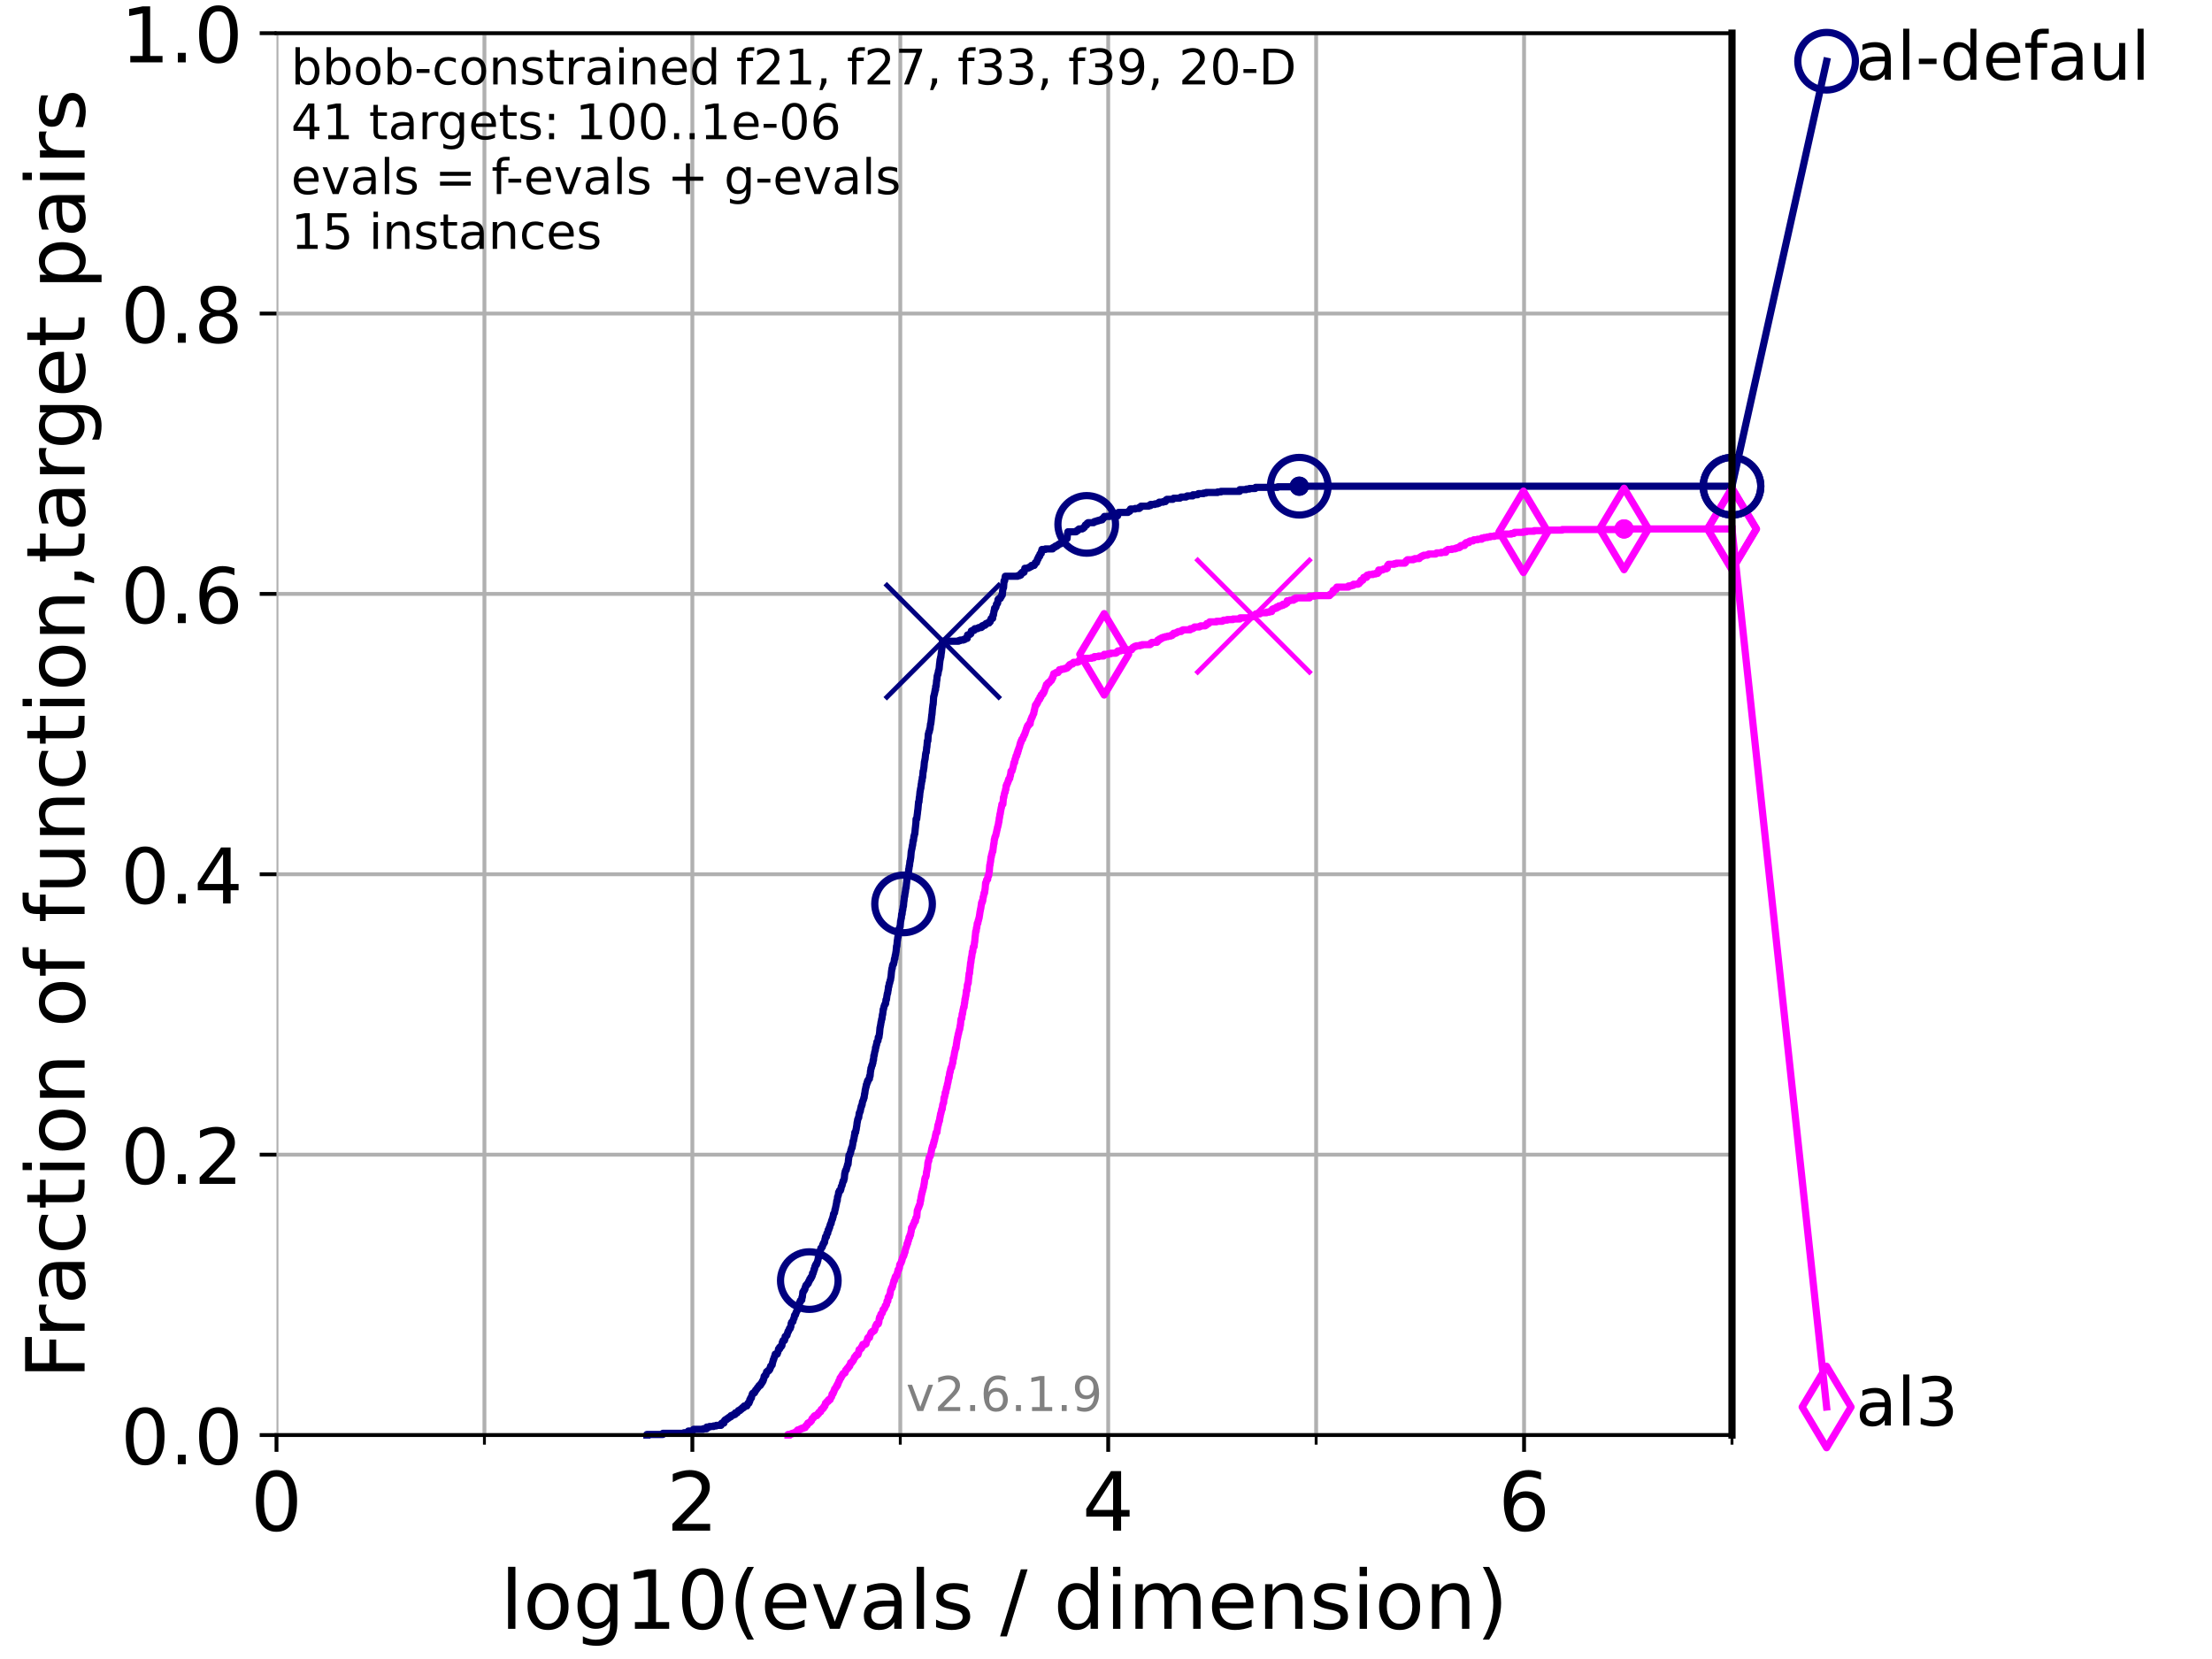 <?xml version="1.0" encoding="utf-8" standalone="no"?>
<!DOCTYPE svg PUBLIC "-//W3C//DTD SVG 1.1//EN"
  "http://www.w3.org/Graphics/SVG/1.1/DTD/svg11.dtd">
<!-- Created with matplotlib (https://matplotlib.org/) -->
<svg height="345.6pt" version="1.1" viewBox="0 0 460.8 345.6" width="460.8pt" xmlns="http://www.w3.org/2000/svg" xmlns:xlink="http://www.w3.org/1999/xlink">
 <defs>
  <style type="text/css">*{stroke-linecap:butt;stroke-linejoin:round;}</style>
 </defs>
 <g id="figure_1">
  <g id="patch_1">
   <path d="M 0 345.6 
L 460.8 345.6 
L 460.8 0 
L 0 0 
z
" style="fill:#ffffff;"/>
  </g>
  <g id="axes_1">
   <g id="patch_2">
    <path d="M 57.6 298.944 
L 360.806 298.944 
L 360.806 6.912 
L 57.6 6.912 
z
" style="fill:#ffffff;"/>
   </g>
   <g id="matplotlib.axis_1">
    <g id="xtick_1">
     <g id="line2d_1">
      <path clip-path="url(#p8e6659037d)" d="M 57.6 298.944 
L 57.6 6.912 
" style="fill:none;stroke:#b0b0b0;stroke-linecap:square;stroke-width:0.8;"/>
     </g>
     <g id="line2d_2">
      <defs>
       <path d="M 0 0 
L 0 3.5 
" id="m78fe273307" style="stroke:#000000;stroke-width:0.8;"/>
      </defs>
      <g>
       <use style="stroke:#000000;stroke-width:0.8;" x="57.6" xlink:href="#m78fe273307" y="298.944"/>
      </g>
     </g>
     <g id="text_1">
      <!-- 0 -->
      <g transform="translate(52.192 318.861)scale(0.17 -0.17)">
       <defs>
        <path d="M 31.781 66.406 
Q 24.172 66.406 20.328 58.906 
Q 16.5 51.422 16.5 36.375 
Q 16.5 21.391 20.328 13.891 
Q 24.172 6.391 31.781 6.391 
Q 39.453 6.391 43.281 13.891 
Q 47.125 21.391 47.125 36.375 
Q 47.125 51.422 43.281 58.906 
Q 39.453 66.406 31.781 66.406 
z
M 31.781 74.219 
Q 44.047 74.219 50.516 64.516 
Q 56.984 54.828 56.984 36.375 
Q 56.984 17.969 50.516 8.266 
Q 44.047 -1.422 31.781 -1.422 
Q 19.531 -1.422 13.062 8.266 
Q 6.594 17.969 6.594 36.375 
Q 6.594 54.828 13.062 64.516 
Q 19.531 74.219 31.781 74.219 
z
" id="DejaVuSans-48"/>
       </defs>
       <use xlink:href="#DejaVuSans-48"/>
      </g>
     </g>
    </g>
    <g id="xtick_2">
     <g id="line2d_3">
      <path clip-path="url(#p8e6659037d)" d="M 144.23 298.944 
L 144.23 6.912 
" style="fill:none;stroke:#b0b0b0;stroke-linecap:square;stroke-width:0.8;"/>
     </g>
     <g id="line2d_4">
      <g>
       <use style="stroke:#000000;stroke-width:0.8;" x="144.23" xlink:href="#m78fe273307" y="298.944"/>
      </g>
     </g>
     <g id="text_2">
      <!-- 2 -->
      <g transform="translate(138.822 318.861)scale(0.17 -0.17)">
       <defs>
        <path d="M 19.188 8.297 
L 53.609 8.297 
L 53.609 0 
L 7.328 0 
L 7.328 8.297 
Q 12.938 14.109 22.625 23.891 
Q 32.328 33.688 34.812 36.531 
Q 39.547 41.844 41.422 45.531 
Q 43.312 49.219 43.312 52.781 
Q 43.312 58.594 39.234 62.25 
Q 35.156 65.922 28.609 65.922 
Q 23.969 65.922 18.812 64.312 
Q 13.672 62.703 7.812 59.422 
L 7.812 69.391 
Q 13.766 71.781 18.938 73 
Q 24.125 74.219 28.422 74.219 
Q 39.75 74.219 46.484 68.547 
Q 53.219 62.891 53.219 53.422 
Q 53.219 48.922 51.531 44.891 
Q 49.859 40.875 45.406 35.406 
Q 44.188 33.984 37.641 27.219 
Q 31.109 20.453 19.188 8.297 
z
" id="DejaVuSans-50"/>
       </defs>
       <use xlink:href="#DejaVuSans-50"/>
      </g>
     </g>
    </g>
    <g id="xtick_3">
     <g id="line2d_5">
      <path clip-path="url(#p8e6659037d)" d="M 230.861 298.944 
L 230.861 6.912 
" style="fill:none;stroke:#b0b0b0;stroke-linecap:square;stroke-width:0.8;"/>
     </g>
     <g id="line2d_6">
      <g>
       <use style="stroke:#000000;stroke-width:0.8;" x="230.861" xlink:href="#m78fe273307" y="298.944"/>
      </g>
     </g>
     <g id="text_3">
      <!-- 4 -->
      <g transform="translate(225.453 318.861)scale(0.17 -0.17)">
       <defs>
        <path d="M 37.797 64.312 
L 12.891 25.391 
L 37.797 25.391 
z
M 35.203 72.906 
L 47.609 72.906 
L 47.609 25.391 
L 58.016 25.391 
L 58.016 17.188 
L 47.609 17.188 
L 47.609 0 
L 37.797 0 
L 37.797 17.188 
L 4.891 17.188 
L 4.891 26.703 
z
" id="DejaVuSans-52"/>
       </defs>
       <use xlink:href="#DejaVuSans-52"/>
      </g>
     </g>
    </g>
    <g id="xtick_4">
     <g id="line2d_7">
      <path clip-path="url(#p8e6659037d)" d="M 317.491 298.944 
L 317.491 6.912 
" style="fill:none;stroke:#b0b0b0;stroke-linecap:square;stroke-width:0.8;"/>
     </g>
     <g id="line2d_8">
      <g>
       <use style="stroke:#000000;stroke-width:0.8;" x="317.491" xlink:href="#m78fe273307" y="298.944"/>
      </g>
     </g>
     <g id="text_4">
      <!-- 6 -->
      <g transform="translate(312.083 318.861)scale(0.17 -0.17)">
       <defs>
        <path d="M 33.016 40.375 
Q 26.375 40.375 22.484 35.828 
Q 18.609 31.297 18.609 23.391 
Q 18.609 15.531 22.484 10.953 
Q 26.375 6.391 33.016 6.391 
Q 39.656 6.391 43.531 10.953 
Q 47.406 15.531 47.406 23.391 
Q 47.406 31.297 43.531 35.828 
Q 39.656 40.375 33.016 40.375 
z
M 52.594 71.297 
L 52.594 62.312 
Q 48.875 64.062 45.094 64.984 
Q 41.312 65.922 37.594 65.922 
Q 27.828 65.922 22.672 59.328 
Q 17.531 52.734 16.797 39.406 
Q 19.672 43.656 24.016 45.922 
Q 28.375 48.188 33.594 48.188 
Q 44.578 48.188 50.953 41.516 
Q 57.328 34.859 57.328 23.391 
Q 57.328 12.156 50.688 5.359 
Q 44.047 -1.422 33.016 -1.422 
Q 20.359 -1.422 13.672 8.266 
Q 6.984 17.969 6.984 36.375 
Q 6.984 53.656 15.188 63.938 
Q 23.391 74.219 37.203 74.219 
Q 40.922 74.219 44.703 73.484 
Q 48.484 72.75 52.594 71.297 
z
" id="DejaVuSans-54"/>
       </defs>
       <use xlink:href="#DejaVuSans-54"/>
      </g>
     </g>
    </g>
    <g id="xtick_5">
     <g id="line2d_9">
      <path clip-path="url(#p8e6659037d)" d="M 100.915 298.944 
L 100.915 6.912 
" style="fill:none;stroke:#b0b0b0;stroke-linecap:square;stroke-width:0.8;"/>
     </g>
     <g id="line2d_10">
      <defs>
       <path d="M 0 0 
L 0 2 
" id="m323ec4dd82" style="stroke:#000000;stroke-width:0.6;"/>
      </defs>
      <g>
       <use style="stroke:#000000;stroke-width:0.6;" x="100.915" xlink:href="#m323ec4dd82" y="298.944"/>
      </g>
     </g>
    </g>
    <g id="xtick_6">
     <g id="line2d_11">
      <path clip-path="url(#p8e6659037d)" d="M 187.546 298.944 
L 187.546 6.912 
" style="fill:none;stroke:#b0b0b0;stroke-linecap:square;stroke-width:0.8;"/>
     </g>
     <g id="line2d_12">
      <g>
       <use style="stroke:#000000;stroke-width:0.6;" x="187.546" xlink:href="#m323ec4dd82" y="298.944"/>
      </g>
     </g>
    </g>
    <g id="xtick_7">
     <g id="line2d_13">
      <path clip-path="url(#p8e6659037d)" d="M 274.176 298.944 
L 274.176 6.912 
" style="fill:none;stroke:#b0b0b0;stroke-linecap:square;stroke-width:0.8;"/>
     </g>
     <g id="line2d_14">
      <g>
       <use style="stroke:#000000;stroke-width:0.6;" x="274.176" xlink:href="#m323ec4dd82" y="298.944"/>
      </g>
     </g>
    </g>
    <g id="xtick_8">
     <g id="line2d_15">
      <path clip-path="url(#p8e6659037d)" d="M 360.806 298.944 
L 360.806 6.912 
" style="fill:none;stroke:#b0b0b0;stroke-linecap:square;stroke-width:0.8;"/>
     </g>
     <g id="line2d_16">
      <g>
       <use style="stroke:#000000;stroke-width:0.6;" x="360.806" xlink:href="#m323ec4dd82" y="298.944"/>
      </g>
     </g>
    </g>
    <g id="text_5">
     <!-- log10(evals / dimension) -->
     <g transform="translate(104.239 339.314)scale(0.17 -0.17)">
      <defs>
       <path d="M 9.422 75.984 
L 18.406 75.984 
L 18.406 0 
L 9.422 0 
z
" id="DejaVuSans-108"/>
       <path d="M 30.609 48.391 
Q 23.391 48.391 19.188 42.75 
Q 14.984 37.109 14.984 27.297 
Q 14.984 17.484 19.156 11.844 
Q 23.344 6.203 30.609 6.203 
Q 37.797 6.203 41.984 11.859 
Q 46.188 17.531 46.188 27.297 
Q 46.188 37.016 41.984 42.703 
Q 37.797 48.391 30.609 48.391 
z
M 30.609 56 
Q 42.328 56 49.016 48.375 
Q 55.719 40.766 55.719 27.297 
Q 55.719 13.875 49.016 6.219 
Q 42.328 -1.422 30.609 -1.422 
Q 18.844 -1.422 12.172 6.219 
Q 5.516 13.875 5.516 27.297 
Q 5.516 40.766 12.172 48.375 
Q 18.844 56 30.609 56 
z
" id="DejaVuSans-111"/>
       <path d="M 45.406 27.984 
Q 45.406 37.75 41.375 43.109 
Q 37.359 48.484 30.078 48.484 
Q 22.859 48.484 18.828 43.109 
Q 14.797 37.75 14.797 27.984 
Q 14.797 18.266 18.828 12.891 
Q 22.859 7.516 30.078 7.516 
Q 37.359 7.516 41.375 12.891 
Q 45.406 18.266 45.406 27.984 
z
M 54.391 6.781 
Q 54.391 -7.172 48.188 -13.984 
Q 42 -20.797 29.203 -20.797 
Q 24.469 -20.797 20.266 -20.094 
Q 16.062 -19.391 12.109 -17.922 
L 12.109 -9.188 
Q 16.062 -11.328 19.922 -12.344 
Q 23.781 -13.375 27.781 -13.375 
Q 36.625 -13.375 41.016 -8.766 
Q 45.406 -4.156 45.406 5.172 
L 45.406 9.625 
Q 42.625 4.781 38.281 2.391 
Q 33.938 0 27.875 0 
Q 17.828 0 11.672 7.656 
Q 5.516 15.328 5.516 27.984 
Q 5.516 40.672 11.672 48.328 
Q 17.828 56 27.875 56 
Q 33.938 56 38.281 53.609 
Q 42.625 51.219 45.406 46.391 
L 45.406 54.688 
L 54.391 54.688 
z
" id="DejaVuSans-103"/>
       <path d="M 12.406 8.297 
L 28.516 8.297 
L 28.516 63.922 
L 10.984 60.406 
L 10.984 69.391 
L 28.422 72.906 
L 38.281 72.906 
L 38.281 8.297 
L 54.391 8.297 
L 54.391 0 
L 12.406 0 
z
" id="DejaVuSans-49"/>
       <path d="M 31 75.875 
Q 24.469 64.656 21.281 53.656 
Q 18.109 42.672 18.109 31.391 
Q 18.109 20.125 21.312 9.062 
Q 24.516 -2 31 -13.188 
L 23.188 -13.188 
Q 15.875 -1.703 12.234 9.375 
Q 8.594 20.453 8.594 31.391 
Q 8.594 42.281 12.203 53.312 
Q 15.828 64.359 23.188 75.875 
z
" id="DejaVuSans-40"/>
       <path d="M 56.203 29.594 
L 56.203 25.203 
L 14.891 25.203 
Q 15.484 15.922 20.484 11.062 
Q 25.484 6.203 34.422 6.203 
Q 39.594 6.203 44.453 7.469 
Q 49.312 8.734 54.109 11.281 
L 54.109 2.781 
Q 49.266 0.734 44.188 -0.344 
Q 39.109 -1.422 33.891 -1.422 
Q 20.797 -1.422 13.156 6.188 
Q 5.516 13.812 5.516 26.812 
Q 5.516 40.234 12.766 48.109 
Q 20.016 56 32.328 56 
Q 43.359 56 49.781 48.891 
Q 56.203 41.797 56.203 29.594 
z
M 47.219 32.234 
Q 47.125 39.594 43.094 43.984 
Q 39.062 48.391 32.422 48.391 
Q 24.906 48.391 20.391 44.141 
Q 15.875 39.891 15.188 32.172 
z
" id="DejaVuSans-101"/>
       <path d="M 2.984 54.688 
L 12.5 54.688 
L 29.594 8.797 
L 46.688 54.688 
L 56.203 54.688 
L 35.688 0 
L 23.484 0 
z
" id="DejaVuSans-118"/>
       <path d="M 34.281 27.484 
Q 23.391 27.484 19.188 25 
Q 14.984 22.516 14.984 16.5 
Q 14.984 11.719 18.141 8.906 
Q 21.297 6.109 26.703 6.109 
Q 34.188 6.109 38.703 11.406 
Q 43.219 16.703 43.219 25.484 
L 43.219 27.484 
z
M 52.203 31.203 
L 52.203 0 
L 43.219 0 
L 43.219 8.297 
Q 40.141 3.328 35.547 0.953 
Q 30.953 -1.422 24.312 -1.422 
Q 15.922 -1.422 10.953 3.297 
Q 6 8.016 6 15.922 
Q 6 25.141 12.172 29.828 
Q 18.359 34.516 30.609 34.516 
L 43.219 34.516 
L 43.219 35.406 
Q 43.219 41.609 39.141 45 
Q 35.062 48.391 27.688 48.391 
Q 23 48.391 18.547 47.266 
Q 14.109 46.141 10.016 43.891 
L 10.016 52.203 
Q 14.938 54.109 19.578 55.047 
Q 24.219 56 28.609 56 
Q 40.484 56 46.344 49.844 
Q 52.203 43.703 52.203 31.203 
z
" id="DejaVuSans-97"/>
       <path d="M 44.281 53.078 
L 44.281 44.578 
Q 40.484 46.531 36.375 47.5 
Q 32.281 48.484 27.875 48.484 
Q 21.188 48.484 17.844 46.438 
Q 14.5 44.391 14.5 40.281 
Q 14.5 37.156 16.891 35.375 
Q 19.281 33.594 26.516 31.984 
L 29.594 31.297 
Q 39.156 29.25 43.188 25.516 
Q 47.219 21.781 47.219 15.094 
Q 47.219 7.469 41.188 3.016 
Q 35.156 -1.422 24.609 -1.422 
Q 20.219 -1.422 15.453 -0.562 
Q 10.688 0.297 5.422 2 
L 5.422 11.281 
Q 10.406 8.688 15.234 7.391 
Q 20.062 6.109 24.812 6.109 
Q 31.156 6.109 34.562 8.281 
Q 37.984 10.453 37.984 14.406 
Q 37.984 18.062 35.516 20.016 
Q 33.062 21.969 24.703 23.781 
L 21.578 24.516 
Q 13.234 26.266 9.516 29.906 
Q 5.812 33.547 5.812 39.891 
Q 5.812 47.609 11.281 51.797 
Q 16.75 56 26.812 56 
Q 31.781 56 36.172 55.266 
Q 40.578 54.547 44.281 53.078 
z
" id="DejaVuSans-115"/>
       <path id="DejaVuSans-32"/>
       <path d="M 25.391 72.906 
L 33.688 72.906 
L 8.297 -9.281 
L 0 -9.281 
z
" id="DejaVuSans-47"/>
       <path d="M 45.406 46.391 
L 45.406 75.984 
L 54.391 75.984 
L 54.391 0 
L 45.406 0 
L 45.406 8.203 
Q 42.578 3.328 38.25 0.953 
Q 33.938 -1.422 27.875 -1.422 
Q 17.969 -1.422 11.734 6.484 
Q 5.516 14.406 5.516 27.297 
Q 5.516 40.188 11.734 48.094 
Q 17.969 56 27.875 56 
Q 33.938 56 38.25 53.625 
Q 42.578 51.266 45.406 46.391 
z
M 14.797 27.297 
Q 14.797 17.391 18.875 11.75 
Q 22.953 6.109 30.078 6.109 
Q 37.203 6.109 41.297 11.75 
Q 45.406 17.391 45.406 27.297 
Q 45.406 37.203 41.297 42.844 
Q 37.203 48.484 30.078 48.484 
Q 22.953 48.484 18.875 42.844 
Q 14.797 37.203 14.797 27.297 
z
" id="DejaVuSans-100"/>
       <path d="M 9.422 54.688 
L 18.406 54.688 
L 18.406 0 
L 9.422 0 
z
M 9.422 75.984 
L 18.406 75.984 
L 18.406 64.594 
L 9.422 64.594 
z
" id="DejaVuSans-105"/>
       <path d="M 52 44.188 
Q 55.375 50.25 60.062 53.125 
Q 64.75 56 71.094 56 
Q 79.641 56 84.281 50.016 
Q 88.922 44.047 88.922 33.016 
L 88.922 0 
L 79.891 0 
L 79.891 32.719 
Q 79.891 40.578 77.094 44.375 
Q 74.312 48.188 68.609 48.188 
Q 61.625 48.188 57.562 43.547 
Q 53.516 38.922 53.516 30.906 
L 53.516 0 
L 44.484 0 
L 44.484 32.719 
Q 44.484 40.625 41.703 44.406 
Q 38.922 48.188 33.109 48.188 
Q 26.219 48.188 22.156 43.531 
Q 18.109 38.875 18.109 30.906 
L 18.109 0 
L 9.078 0 
L 9.078 54.688 
L 18.109 54.688 
L 18.109 46.188 
Q 21.188 51.219 25.484 53.609 
Q 29.781 56 35.688 56 
Q 41.656 56 45.828 52.969 
Q 50 49.953 52 44.188 
z
" id="DejaVuSans-109"/>
       <path d="M 54.891 33.016 
L 54.891 0 
L 45.906 0 
L 45.906 32.719 
Q 45.906 40.484 42.875 44.328 
Q 39.844 48.188 33.797 48.188 
Q 26.516 48.188 22.312 43.547 
Q 18.109 38.922 18.109 30.906 
L 18.109 0 
L 9.078 0 
L 9.078 54.688 
L 18.109 54.688 
L 18.109 46.188 
Q 21.344 51.125 25.703 53.562 
Q 30.078 56 35.797 56 
Q 45.219 56 50.047 50.172 
Q 54.891 44.344 54.891 33.016 
z
" id="DejaVuSans-110"/>
       <path d="M 8.016 75.875 
L 15.828 75.875 
Q 23.141 64.359 26.781 53.312 
Q 30.422 42.281 30.422 31.391 
Q 30.422 20.453 26.781 9.375 
Q 23.141 -1.703 15.828 -13.188 
L 8.016 -13.188 
Q 14.5 -2 17.703 9.062 
Q 20.906 20.125 20.906 31.391 
Q 20.906 42.672 17.703 53.656 
Q 14.5 64.656 8.016 75.875 
z
" id="DejaVuSans-41"/>
      </defs>
      <use xlink:href="#DejaVuSans-108"/>
      <use x="27.783" xlink:href="#DejaVuSans-111"/>
      <use x="88.965" xlink:href="#DejaVuSans-103"/>
      <use x="152.441" xlink:href="#DejaVuSans-49"/>
      <use x="216.064" xlink:href="#DejaVuSans-48"/>
      <use x="279.688" xlink:href="#DejaVuSans-40"/>
      <use x="318.701" xlink:href="#DejaVuSans-101"/>
      <use x="380.225" xlink:href="#DejaVuSans-118"/>
      <use x="439.404" xlink:href="#DejaVuSans-97"/>
      <use x="500.684" xlink:href="#DejaVuSans-108"/>
      <use x="528.467" xlink:href="#DejaVuSans-115"/>
      <use x="580.566" xlink:href="#DejaVuSans-32"/>
      <use x="612.354" xlink:href="#DejaVuSans-47"/>
      <use x="646.045" xlink:href="#DejaVuSans-32"/>
      <use x="677.832" xlink:href="#DejaVuSans-100"/>
      <use x="741.309" xlink:href="#DejaVuSans-105"/>
      <use x="769.092" xlink:href="#DejaVuSans-109"/>
      <use x="866.504" xlink:href="#DejaVuSans-101"/>
      <use x="928.027" xlink:href="#DejaVuSans-110"/>
      <use x="991.406" xlink:href="#DejaVuSans-115"/>
      <use x="1043.506" xlink:href="#DejaVuSans-105"/>
      <use x="1071.289" xlink:href="#DejaVuSans-111"/>
      <use x="1132.471" xlink:href="#DejaVuSans-110"/>
      <use x="1195.85" xlink:href="#DejaVuSans-41"/>
     </g>
    </g>
   </g>
   <g id="matplotlib.axis_2">
    <g id="ytick_1">
     <g id="line2d_17">
      <path clip-path="url(#p8e6659037d)" d="M 57.6 298.944 
L 360.806 298.944 
" style="fill:none;stroke:#b0b0b0;stroke-linecap:square;stroke-width:0.8;"/>
     </g>
     <g id="line2d_18">
      <defs>
       <path d="M 0 0 
L -3.5 0 
" id="mbb9c46da10" style="stroke:#000000;stroke-width:0.8;"/>
      </defs>
      <g>
       <use style="stroke:#000000;stroke-width:0.8;" x="57.6" xlink:href="#mbb9c46da10" y="298.944"/>
      </g>
     </g>
     <g id="text_6">
      <!-- 0.0 -->
      <g transform="translate(25.155 305.023)scale(0.16 -0.16)">
       <defs>
        <path d="M 10.688 12.406 
L 21 12.406 
L 21 0 
L 10.688 0 
z
" id="DejaVuSans-46"/>
       </defs>
       <use xlink:href="#DejaVuSans-48"/>
       <use x="63.623" xlink:href="#DejaVuSans-46"/>
       <use x="95.41" xlink:href="#DejaVuSans-48"/>
      </g>
     </g>
    </g>
    <g id="ytick_2">
     <g id="line2d_19">
      <path clip-path="url(#p8e6659037d)" d="M 57.6 240.538 
L 360.806 240.538 
" style="fill:none;stroke:#b0b0b0;stroke-linecap:square;stroke-width:0.8;"/>
     </g>
     <g id="line2d_20">
      <g>
       <use style="stroke:#000000;stroke-width:0.8;" x="57.6" xlink:href="#mbb9c46da10" y="240.538"/>
      </g>
     </g>
     <g id="text_7">
      <!-- 0.2 -->
      <g transform="translate(25.155 246.616)scale(0.16 -0.16)">
       <use xlink:href="#DejaVuSans-48"/>
       <use x="63.623" xlink:href="#DejaVuSans-46"/>
       <use x="95.41" xlink:href="#DejaVuSans-50"/>
      </g>
     </g>
    </g>
    <g id="ytick_3">
     <g id="line2d_21">
      <path clip-path="url(#p8e6659037d)" d="M 57.6 182.131 
L 360.806 182.131 
" style="fill:none;stroke:#b0b0b0;stroke-linecap:square;stroke-width:0.8;"/>
     </g>
     <g id="line2d_22">
      <g>
       <use style="stroke:#000000;stroke-width:0.8;" x="57.6" xlink:href="#mbb9c46da10" y="182.131"/>
      </g>
     </g>
     <g id="text_8">
      <!-- 0.4 -->
      <g transform="translate(25.155 188.21)scale(0.16 -0.16)">
       <use xlink:href="#DejaVuSans-48"/>
       <use x="63.623" xlink:href="#DejaVuSans-46"/>
       <use x="95.41" xlink:href="#DejaVuSans-52"/>
      </g>
     </g>
    </g>
    <g id="ytick_4">
     <g id="line2d_23">
      <path clip-path="url(#p8e6659037d)" d="M 57.6 123.725 
L 360.806 123.725 
" style="fill:none;stroke:#b0b0b0;stroke-linecap:square;stroke-width:0.8;"/>
     </g>
     <g id="line2d_24">
      <g>
       <use style="stroke:#000000;stroke-width:0.8;" x="57.6" xlink:href="#mbb9c46da10" y="123.725"/>
      </g>
     </g>
     <g id="text_9">
      <!-- 0.6 -->
      <g transform="translate(25.155 129.804)scale(0.16 -0.16)">
       <use xlink:href="#DejaVuSans-48"/>
       <use x="63.623" xlink:href="#DejaVuSans-46"/>
       <use x="95.41" xlink:href="#DejaVuSans-54"/>
      </g>
     </g>
    </g>
    <g id="ytick_5">
     <g id="line2d_25">
      <path clip-path="url(#p8e6659037d)" d="M 57.6 65.318 
L 360.806 65.318 
" style="fill:none;stroke:#b0b0b0;stroke-linecap:square;stroke-width:0.8;"/>
     </g>
     <g id="line2d_26">
      <g>
       <use style="stroke:#000000;stroke-width:0.8;" x="57.6" xlink:href="#mbb9c46da10" y="65.318"/>
      </g>
     </g>
     <g id="text_10">
      <!-- 0.8 -->
      <g transform="translate(25.155 71.397)scale(0.16 -0.16)">
       <defs>
        <path d="M 31.781 34.625 
Q 24.75 34.625 20.719 30.859 
Q 16.703 27.094 16.703 20.516 
Q 16.703 13.922 20.719 10.156 
Q 24.75 6.391 31.781 6.391 
Q 38.812 6.391 42.859 10.172 
Q 46.922 13.969 46.922 20.516 
Q 46.922 27.094 42.891 30.859 
Q 38.875 34.625 31.781 34.625 
z
M 21.922 38.812 
Q 15.578 40.375 12.031 44.719 
Q 8.5 49.078 8.5 55.328 
Q 8.5 64.062 14.719 69.141 
Q 20.953 74.219 31.781 74.219 
Q 42.672 74.219 48.875 69.141 
Q 55.078 64.062 55.078 55.328 
Q 55.078 49.078 51.531 44.719 
Q 48 40.375 41.703 38.812 
Q 48.828 37.156 52.797 32.312 
Q 56.781 27.484 56.781 20.516 
Q 56.781 9.906 50.312 4.234 
Q 43.844 -1.422 31.781 -1.422 
Q 19.734 -1.422 13.25 4.234 
Q 6.781 9.906 6.781 20.516 
Q 6.781 27.484 10.781 32.312 
Q 14.797 37.156 21.922 38.812 
z
M 18.312 54.391 
Q 18.312 48.734 21.844 45.562 
Q 25.391 42.391 31.781 42.391 
Q 38.141 42.391 41.719 45.562 
Q 45.312 48.734 45.312 54.391 
Q 45.312 60.062 41.719 63.234 
Q 38.141 66.406 31.781 66.406 
Q 25.391 66.406 21.844 63.234 
Q 18.312 60.062 18.312 54.391 
z
" id="DejaVuSans-56"/>
       </defs>
       <use xlink:href="#DejaVuSans-48"/>
       <use x="63.623" xlink:href="#DejaVuSans-46"/>
       <use x="95.41" xlink:href="#DejaVuSans-56"/>
      </g>
     </g>
    </g>
    <g id="ytick_6">
     <g id="line2d_27">
      <path clip-path="url(#p8e6659037d)" d="M 57.6 6.912 
L 360.806 6.912 
" style="fill:none;stroke:#b0b0b0;stroke-linecap:square;stroke-width:0.8;"/>
     </g>
     <g id="line2d_28">
      <g>
       <use style="stroke:#000000;stroke-width:0.8;" x="57.6" xlink:href="#mbb9c46da10" y="6.912"/>
      </g>
     </g>
     <g id="text_11">
      <!-- 1.0 -->
      <g transform="translate(25.155 12.991)scale(0.16 -0.16)">
       <use xlink:href="#DejaVuSans-49"/>
       <use x="63.623" xlink:href="#DejaVuSans-46"/>
       <use x="95.41" xlink:href="#DejaVuSans-48"/>
      </g>
     </g>
    </g>
    <g id="text_12">
     <!-- Fraction of function,target pairs -->
     <g transform="translate(17.62 287.313)rotate(-90)scale(0.17 -0.17)">
      <defs>
       <path d="M 9.812 72.906 
L 51.703 72.906 
L 51.703 64.594 
L 19.672 64.594 
L 19.672 43.109 
L 48.578 43.109 
L 48.578 34.812 
L 19.672 34.812 
L 19.672 0 
L 9.812 0 
z
" id="DejaVuSans-70"/>
       <path d="M 41.109 46.297 
Q 39.594 47.172 37.812 47.578 
Q 36.031 48 33.891 48 
Q 26.266 48 22.188 43.047 
Q 18.109 38.094 18.109 28.812 
L 18.109 0 
L 9.078 0 
L 9.078 54.688 
L 18.109 54.688 
L 18.109 46.188 
Q 20.953 51.172 25.484 53.578 
Q 30.031 56 36.531 56 
Q 37.453 56 38.578 55.875 
Q 39.703 55.766 41.062 55.516 
z
" id="DejaVuSans-114"/>
       <path d="M 48.781 52.594 
L 48.781 44.188 
Q 44.969 46.297 41.141 47.344 
Q 37.312 48.391 33.406 48.391 
Q 24.656 48.391 19.812 42.844 
Q 14.984 37.312 14.984 27.297 
Q 14.984 17.281 19.812 11.734 
Q 24.656 6.203 33.406 6.203 
Q 37.312 6.203 41.141 7.25 
Q 44.969 8.297 48.781 10.406 
L 48.781 2.094 
Q 45.016 0.344 40.984 -0.531 
Q 36.969 -1.422 32.422 -1.422 
Q 20.062 -1.422 12.781 6.344 
Q 5.516 14.109 5.516 27.297 
Q 5.516 40.672 12.859 48.328 
Q 20.219 56 33.016 56 
Q 37.156 56 41.109 55.141 
Q 45.062 54.297 48.781 52.594 
z
" id="DejaVuSans-99"/>
       <path d="M 18.312 70.219 
L 18.312 54.688 
L 36.812 54.688 
L 36.812 47.703 
L 18.312 47.703 
L 18.312 18.016 
Q 18.312 11.328 20.141 9.422 
Q 21.969 7.516 27.594 7.516 
L 36.812 7.516 
L 36.812 0 
L 27.594 0 
Q 17.188 0 13.234 3.875 
Q 9.281 7.766 9.281 18.016 
L 9.281 47.703 
L 2.688 47.703 
L 2.688 54.688 
L 9.281 54.688 
L 9.281 70.219 
z
" id="DejaVuSans-116"/>
       <path d="M 37.109 75.984 
L 37.109 68.5 
L 28.516 68.5 
Q 23.688 68.5 21.797 66.547 
Q 19.922 64.594 19.922 59.516 
L 19.922 54.688 
L 34.719 54.688 
L 34.719 47.703 
L 19.922 47.703 
L 19.922 0 
L 10.891 0 
L 10.891 47.703 
L 2.297 47.703 
L 2.297 54.688 
L 10.891 54.688 
L 10.891 58.5 
Q 10.891 67.625 15.141 71.797 
Q 19.391 75.984 28.609 75.984 
z
" id="DejaVuSans-102"/>
       <path d="M 8.5 21.578 
L 8.5 54.688 
L 17.484 54.688 
L 17.484 21.922 
Q 17.484 14.156 20.5 10.266 
Q 23.531 6.391 29.594 6.391 
Q 36.859 6.391 41.078 11.031 
Q 45.312 15.672 45.312 23.688 
L 45.312 54.688 
L 54.297 54.688 
L 54.297 0 
L 45.312 0 
L 45.312 8.406 
Q 42.047 3.422 37.719 1 
Q 33.406 -1.422 27.688 -1.422 
Q 18.266 -1.422 13.375 4.438 
Q 8.5 10.297 8.5 21.578 
z
M 31.109 56 
z
" id="DejaVuSans-117"/>
       <path d="M 11.719 12.406 
L 22.016 12.406 
L 22.016 4 
L 14.016 -11.625 
L 7.719 -11.625 
L 11.719 4 
z
" id="DejaVuSans-44"/>
       <path d="M 18.109 8.203 
L 18.109 -20.797 
L 9.078 -20.797 
L 9.078 54.688 
L 18.109 54.688 
L 18.109 46.391 
Q 20.953 51.266 25.266 53.625 
Q 29.594 56 35.594 56 
Q 45.562 56 51.781 48.094 
Q 58.016 40.188 58.016 27.297 
Q 58.016 14.406 51.781 6.484 
Q 45.562 -1.422 35.594 -1.422 
Q 29.594 -1.422 25.266 0.953 
Q 20.953 3.328 18.109 8.203 
z
M 48.688 27.297 
Q 48.688 37.203 44.609 42.844 
Q 40.531 48.484 33.406 48.484 
Q 26.266 48.484 22.188 42.844 
Q 18.109 37.203 18.109 27.297 
Q 18.109 17.391 22.188 11.75 
Q 26.266 6.109 33.406 6.109 
Q 40.531 6.109 44.609 11.75 
Q 48.688 17.391 48.688 27.297 
z
" id="DejaVuSans-112"/>
      </defs>
      <use xlink:href="#DejaVuSans-70"/>
      <use x="50.27" xlink:href="#DejaVuSans-114"/>
      <use x="91.383" xlink:href="#DejaVuSans-97"/>
      <use x="152.662" xlink:href="#DejaVuSans-99"/>
      <use x="207.643" xlink:href="#DejaVuSans-116"/>
      <use x="246.852" xlink:href="#DejaVuSans-105"/>
      <use x="274.635" xlink:href="#DejaVuSans-111"/>
      <use x="335.816" xlink:href="#DejaVuSans-110"/>
      <use x="399.195" xlink:href="#DejaVuSans-32"/>
      <use x="430.982" xlink:href="#DejaVuSans-111"/>
      <use x="492.164" xlink:href="#DejaVuSans-102"/>
      <use x="527.369" xlink:href="#DejaVuSans-32"/>
      <use x="559.156" xlink:href="#DejaVuSans-102"/>
      <use x="594.361" xlink:href="#DejaVuSans-117"/>
      <use x="657.74" xlink:href="#DejaVuSans-110"/>
      <use x="721.119" xlink:href="#DejaVuSans-99"/>
      <use x="776.1" xlink:href="#DejaVuSans-116"/>
      <use x="815.309" xlink:href="#DejaVuSans-105"/>
      <use x="843.092" xlink:href="#DejaVuSans-111"/>
      <use x="904.273" xlink:href="#DejaVuSans-110"/>
      <use x="967.652" xlink:href="#DejaVuSans-44"/>
      <use x="999.439" xlink:href="#DejaVuSans-116"/>
      <use x="1038.648" xlink:href="#DejaVuSans-97"/>
      <use x="1099.928" xlink:href="#DejaVuSans-114"/>
      <use x="1139.291" xlink:href="#DejaVuSans-103"/>
      <use x="1202.768" xlink:href="#DejaVuSans-101"/>
      <use x="1264.291" xlink:href="#DejaVuSans-116"/>
      <use x="1303.5" xlink:href="#DejaVuSans-32"/>
      <use x="1335.287" xlink:href="#DejaVuSans-112"/>
      <use x="1398.764" xlink:href="#DejaVuSans-97"/>
      <use x="1460.043" xlink:href="#DejaVuSans-105"/>
      <use x="1487.826" xlink:href="#DejaVuSans-114"/>
      <use x="1528.939" xlink:href="#DejaVuSans-115"/>
     </g>
    </g>
   </g>
   <g id="line2d_29">
    <defs>
     <path d="M 0 1.5 
C 0.398 1.5 0.779 1.342 1.061 1.061 
C 1.342 0.779 1.5 0.398 1.5 0 
C 1.5 -0.398 1.342 -0.779 1.061 -1.061 
C 0.779 -1.342 0.398 -1.5 0 -1.5 
C -0.398 -1.5 -0.779 -1.342 -1.061 -1.061 
C -1.342 -0.779 -1.5 -0.398 -1.5 0 
C -1.5 0.398 -1.342 0.779 -1.061 1.061 
C -0.779 1.342 -0.398 1.5 0 1.5 
z
" id="mb101fa177d" style="stroke:#000080;"/>
    </defs>
    <g>
     <use style="fill:#000080;stroke:#000080;" x="270.661" xlink:href="#mb101fa177d" y="101.288"/>
     <use style="fill:#000080;stroke:#000080;" x="270.661" xlink:href="#mb101fa177d" y="101.288"/>
    </g>
   </g>
   <g id="line2d_30">
    <path d="M 134.762 298.944 
L 134.762 298.825 
L 138.09 298.825 
L 138.09 298.588 
L 142.467 298.588 
L 142.467 298.469 
L 143.295 298.469 
L 143.394 298.113 
L 144.202 298.113 
L 144.202 297.994 
L 144.408 297.994 
L 144.483 297.757 
L 146.471 297.757 
L 146.471 297.638 
L 147.208 297.638 
L 147.224 297.282 
L 147.793 297.282 
L 147.793 297.163 
L 148.66 297.163 
L 148.66 297.045 
L 149.216 297.045 
L 149.216 296.926 
L 150.2 296.926 
L 150.242 296.57 
L 150.364 296.57 
L 150.364 296.451 
L 150.807 296.451 
L 150.9 295.976 
L 150.979 295.976 
L 150.979 295.857 
L 151.123 295.857 
L 151.123 295.739 
L 151.356 295.739 
L 151.356 295.62 
L 151.484 295.62 
L 151.484 295.501 
L 151.688 295.501 
L 151.688 295.383 
L 151.826 295.383 
L 151.826 295.264 
L 152.039 295.264 
L 152.039 295.145 
L 152.249 295.145 
L 152.261 294.908 
L 152.541 294.908 
L 152.541 294.789 
L 152.805 294.789 
L 152.805 294.67 
L 153.113 294.67 
L 153.183 294.314 
L 153.577 294.314 
L 153.656 294.077 
L 153.759 294.077 
L 153.827 293.839 
L 154.151 293.839 
L 154.229 293.602 
L 154.427 293.602 
L 154.427 293.483 
L 154.569 293.483 
L 154.634 293.246 
L 154.934 293.246 
L 155.03 292.89 
L 155.593 292.89 
L 155.686 292.652 
L 155.716 292.652 
L 155.757 292.415 
L 155.828 292.415 
L 155.828 292.296 
L 156.03 292.296 
L 156.101 291.94 
L 156.18 291.94 
L 156.19 291.584 
L 156.3 291.584 
L 156.369 291.228 
L 156.526 291.228 
L 156.604 290.753 
L 156.643 290.753 
L 156.711 290.397 
L 156.779 290.397 
L 156.779 290.278 
L 156.914 290.278 
L 156.914 290.159 
L 157.171 290.159 
L 157.208 289.922 
L 157.302 289.922 
L 157.396 289.684 
L 157.415 289.684 
L 157.415 289.566 
L 157.536 289.566 
L 157.647 289.328 
L 157.711 289.328 
L 157.784 289.091 
L 157.894 289.091 
L 157.985 288.853 
L 158.075 288.853 
L 158.138 288.616 
L 158.388 288.616 
L 158.485 288.26 
L 158.626 288.26 
L 158.73 287.904 
L 158.852 287.904 
L 158.852 287.666 
L 158.973 287.666 
L 159.033 287.31 
L 159.101 287.31 
L 159.178 286.717 
L 159.33 286.717 
L 159.364 286.479 
L 159.54 286.479 
L 159.648 286.004 
L 159.681 286.004 
L 159.689 285.767 
L 159.903 285.767 
L 159.96 285.53 
L 160.195 285.53 
L 160.275 285.292 
L 160.363 285.292 
L 160.411 284.936 
L 160.506 284.936 
L 160.538 284.58 
L 160.68 284.58 
L 160.75 284.342 
L 160.859 284.342 
L 160.952 283.749 
L 160.991 283.749 
L 161.083 283.274 
L 161.152 283.274 
L 161.221 282.918 
L 161.267 282.918 
L 161.35 282.562 
L 161.403 282.562 
L 161.494 282.087 
L 161.902 282.087 
L 161.998 281.731 
L 162.034 281.731 
L 162.136 281.256 
L 162.151 281.256 
L 162.172 281.018 
L 162.41 281.018 
L 162.41 280.662 
L 162.539 280.662 
L 162.539 280.544 
L 162.744 280.544 
L 162.758 280.306 
L 162.891 280.306 
L 162.974 279.594 
L 163.064 279.594 
L 163.133 279.238 
L 163.42 279.238 
L 163.522 278.882 
L 163.535 278.882 
L 163.562 278.407 
L 163.743 278.407 
L 163.81 278.169 
L 163.949 278.169 
L 164.047 277.695 
L 164.087 277.695 
L 164.165 277.338 
L 164.263 277.338 
L 164.366 276.982 
L 164.437 276.982 
L 164.456 276.745 
L 164.61 276.745 
L 164.679 276.389 
L 164.743 276.389 
L 164.818 275.676 
L 164.881 275.676 
L 164.913 275.439 
L 165.044 275.439 
L 165.044 275.32 
L 165.174 275.32 
L 165.273 274.845 
L 165.291 274.845 
L 165.377 274.608 
L 165.426 274.608 
L 165.517 274.014 
L 165.608 274.014 
L 165.608 273.896 
L 165.722 273.896 
L 165.782 273.54 
L 165.836 273.54 
L 165.931 273.183 
L 166.008 273.183 
L 166.085 272.946 
L 166.12 272.946 
L 166.202 272.352 
L 166.243 272.352 
L 166.284 271.996 
L 166.406 271.996 
L 166.475 271.521 
L 166.555 271.521 
L 166.573 271.284 
L 166.687 271.284 
L 166.733 270.928 
L 166.891 270.928 
L 166.891 270.809 
L 167.026 270.809 
L 167.065 270.216 
L 167.143 270.216 
L 167.249 269.147 
L 167.359 269.147 
L 167.469 268.791 
L 167.572 268.791 
L 167.61 268.554 
L 167.686 268.554 
L 167.762 268.079 
L 167.81 268.079 
L 167.907 267.723 
L 168.082 267.723 
L 168.151 267.485 
L 168.209 267.485 
L 168.209 267.367 
L 168.382 267.367 
L 168.475 266.892 
L 168.594 266.892 
L 168.702 266.417 
L 168.89 266.417 
L 168.931 266.061 
L 169.087 266.061 
L 169.167 265.705 
L 169.237 265.705 
L 169.262 265.23 
L 169.401 265.23 
L 169.47 264.874 
L 169.514 264.874 
L 169.568 264.399 
L 169.68 264.399 
L 169.762 263.805 
L 169.854 263.805 
L 169.917 263.449 
L 170.094 263.449 
L 170.136 263.093 
L 170.231 263.093 
L 170.335 262.618 
L 170.367 262.618 
L 170.466 262.025 
L 170.526 262.025 
L 170.614 261.55 
L 170.637 261.55 
L 170.688 261.312 
L 170.776 261.312 
L 170.853 260.481 
L 170.931 260.481 
L 171.004 260.006 
L 171.139 260.006 
L 171.238 259.769 
L 171.309 259.769 
L 171.385 259.294 
L 171.482 259.294 
L 171.491 259.057 
L 171.619 259.057 
L 171.623 258.819 
L 171.763 258.819 
L 171.859 258.107 
L 171.915 258.107 
L 171.971 257.632 
L 172.159 257.632 
L 172.27 256.92 
L 172.43 256.92 
L 172.527 256.208 
L 172.652 256.208 
L 172.743 255.733 
L 172.829 255.733 
L 172.94 255.139 
L 172.993 255.139 
L 173.034 254.902 
L 173.131 254.902 
L 173.228 254.308 
L 173.272 254.308 
L 173.364 253.952 
L 173.424 253.952 
L 173.512 253.477 
L 173.559 253.477 
L 173.634 252.884 
L 173.705 252.884 
L 173.791 252.646 
L 173.846 252.646 
L 173.951 251.934 
L 174.005 251.934 
L 174.109 251.34 
L 174.124 251.34 
L 174.232 250.747 
L 174.251 250.747 
L 174.315 250.153 
L 174.41 250.153 
L 174.478 249.322 
L 174.523 249.322 
L 174.617 248.966 
L 174.647 248.966 
L 174.699 248.373 
L 174.811 248.373 
L 174.873 248.016 
L 175.075 248.016 
L 175.181 247.66 
L 175.192 247.66 
L 175.25 247.185 
L 175.304 247.185 
L 175.376 246.948 
L 175.422 246.948 
L 175.501 246.473 
L 175.537 246.473 
L 175.643 245.998 
L 175.756 245.998 
L 175.851 245.524 
L 175.883 245.524 
L 175.973 244.455 
L 176.008 244.455 
L 176.084 243.98 
L 176.133 243.98 
L 176.184 243.743 
L 176.291 243.743 
L 176.373 243.268 
L 176.41 243.268 
L 176.515 242.793 
L 176.549 242.793 
L 176.573 242.556 
L 176.663 242.556 
L 176.764 241.487 
L 176.784 241.487 
L 176.857 240.656 
L 176.999 240.656 
L 177.088 240.181 
L 177.186 240.181 
L 177.251 239.588 
L 177.316 239.588 
L 177.397 239.113 
L 177.503 239.113 
L 177.602 238.519 
L 177.615 238.519 
L 177.72 237.689 
L 177.793 237.689 
L 177.9 237.095 
L 177.916 237.095 
L 177.991 236.501 
L 178.041 236.501 
L 178.078 235.908 
L 178.233 235.908 
L 178.319 235.314 
L 178.353 235.314 
L 178.451 234.602 
L 178.469 234.602 
L 178.561 233.771 
L 178.594 233.771 
L 178.679 233.177 
L 178.718 233.177 
L 178.817 232.821 
L 178.882 232.821 
L 178.989 231.872 
L 179.069 231.872 
L 179.146 231.515 
L 179.207 231.515 
L 179.298 230.922 
L 179.324 230.922 
L 179.406 230.447 
L 179.487 230.447 
L 179.547 230.091 
L 179.602 230.091 
L 179.665 229.497 
L 179.713 229.497 
L 179.819 229.141 
L 179.864 229.141 
L 179.954 228.666 
L 180.016 228.666 
L 180.109 227.835 
L 180.15 227.835 
L 180.251 227.004 
L 180.275 227.004 
L 180.386 226.411 
L 180.427 226.411 
L 180.479 225.936 
L 180.556 225.936 
L 180.635 225.461 
L 180.735 225.461 
L 180.746 225.105 
L 180.872 225.105 
L 180.926 224.868 
L 180.993 224.868 
L 180.993 224.749 
L 181.115 224.749 
L 181.157 224.155 
L 181.257 224.155 
L 181.344 223.087 
L 181.378 223.087 
L 181.44 222.493 
L 181.516 222.493 
L 181.624 221.9 
L 181.712 221.9 
L 181.804 221.425 
L 181.842 221.425 
L 181.888 220.831 
L 181.964 220.831 
L 182.042 219.882 
L 182.11 219.882 
L 182.213 219.169 
L 182.223 219.169 
L 182.325 218.813 
L 182.347 218.813 
L 182.387 218.22 
L 182.458 218.22 
L 182.564 217.626 
L 182.611 217.626 
L 182.684 217.033 
L 182.774 217.033 
L 182.858 216.795 
L 182.904 216.795 
L 182.957 216.083 
L 183.101 216.083 
L 183.191 215.371 
L 183.212 215.371 
L 183.323 214.065 
L 183.349 214.065 
L 183.455 213.471 
L 183.462 213.471 
L 183.541 212.878 
L 183.573 212.878 
L 183.662 212.284 
L 183.717 212.284 
L 183.825 211.334 
L 183.878 211.334 
L 183.985 210.266 
L 184.048 210.266 
L 184.157 209.672 
L 184.17 209.672 
L 184.28 209.316 
L 184.354 209.316 
L 184.392 209.079 
L 184.487 209.079 
L 184.569 208.248 
L 184.659 208.248 
L 184.766 207.417 
L 184.771 207.417 
L 184.853 206.942 
L 184.905 206.942 
L 185.007 206.23 
L 185.03 206.23 
L 185.095 205.518 
L 185.161 205.518 
L 185.263 204.805 
L 185.333 204.805 
L 185.441 204.212 
L 185.493 204.212 
L 185.6 203.499 
L 185.615 203.499 
L 185.721 202.312 
L 185.737 202.312 
L 185.806 201.719 
L 185.874 201.719 
L 185.933 201.125 
L 185.986 201.125 
L 186.013 200.888 
L 186.129 200.888 
L 186.232 200.413 
L 186.248 200.413 
L 186.339 199.701 
L 186.419 199.701 
L 186.496 198.988 
L 186.536 198.988 
L 186.647 198.276 
L 186.661 198.276 
L 186.767 197.089 
L 186.83 197.089 
L 186.927 195.902 
L 186.952 195.902 
L 187.034 195.19 
L 187.09 195.19 
L 187.191 194.24 
L 187.205 194.24 
L 187.255 193.528 
L 187.38 193.528 
L 187.46 193.053 
L 187.52 193.053 
L 187.614 191.866 
L 187.637 191.866 
L 187.739 191.272 
L 187.771 191.272 
L 187.83 190.441 
L 187.923 190.441 
L 187.993 189.61 
L 188.048 189.61 
L 188.152 188.779 
L 188.203 188.779 
L 188.284 187.711 
L 188.315 187.711 
L 188.405 186.761 
L 188.457 186.761 
L 188.552 185.93 
L 188.591 185.93 
L 188.696 184.98 
L 188.747 184.98 
L 188.849 183.912 
L 188.863 183.912 
L 188.952 182.843 
L 189.003 182.843 
L 189.072 182.25 
L 189.116 182.25 
L 189.223 182.012 
L 189.228 182.012 
L 189.303 181.063 
L 189.339 181.063 
L 189.421 180.351 
L 189.466 180.351 
L 189.559 179.401 
L 189.606 179.401 
L 189.705 178.689 
L 189.719 178.689 
L 189.827 177.383 
L 189.844 177.383 
L 189.953 176.789 
L 189.977 176.789 
L 190.067 176.077 
L 190.12 176.077 
L 190.208 175.127 
L 190.29 175.127 
L 190.392 174.177 
L 190.444 174.177 
L 190.524 173.703 
L 190.57 173.703 
L 190.676 172.516 
L 190.684 172.516 
L 190.785 171.566 
L 190.795 171.566 
L 190.836 170.616 
L 190.97 170.616 
L 191.075 169.666 
L 191.087 169.666 
L 191.19 168.717 
L 191.208 168.717 
L 191.313 167.53 
L 191.319 167.53 
L 191.353 167.055 
L 191.435 167.055 
L 191.514 166.105 
L 191.547 166.105 
L 191.655 164.918 
L 191.682 164.918 
L 191.78 164.206 
L 191.827 164.206 
L 191.906 163.375 
L 191.939 163.375 
L 192.011 162.662 
L 192.083 162.662 
L 192.128 161.95 
L 192.202 161.95 
L 192.299 160.644 
L 192.355 160.644 
L 192.45 159.932 
L 192.469 159.932 
L 192.568 158.745 
L 192.581 158.745 
L 192.692 158.151 
L 192.713 158.151 
L 192.822 157.083 
L 192.824 157.083 
L 192.897 156.727 
L 192.96 156.727 
L 193.048 155.658 
L 193.083 155.658 
L 193.188 154.353 
L 193.289 154.353 
L 193.38 152.928 
L 193.422 152.928 
L 193.496 152.453 
L 193.59 152.453 
L 193.673 151.86 
L 193.733 151.86 
L 193.844 150.791 
L 193.9 150.791 
L 194.011 149.841 
L 194.015 149.841 
L 194.11 148.892 
L 194.141 148.892 
L 194.248 147.586 
L 194.256 147.586 
L 194.353 146.755 
L 194.393 146.755 
L 194.5 145.093 
L 194.531 145.093 
L 194.632 144.618 
L 194.657 144.618 
L 194.755 144.025 
L 194.782 144.025 
L 194.808 143.668 
L 194.894 143.668 
L 194.924 142.956 
L 195.015 142.956 
L 195.11 141.769 
L 195.149 141.769 
L 195.233 140.819 
L 195.269 140.819 
L 195.33 140.463 
L 195.397 140.463 
L 195.494 139.751 
L 195.514 139.751 
L 195.615 139.395 
L 195.63 139.395 
L 195.738 138.208 
L 195.747 138.208 
L 195.84 137.377 
L 195.874 137.377 
L 195.943 136.902 
L 195.987 136.902 
L 196.094 135.952 
L 196.115 135.952 
L 196.221 134.884 
L 196.251 134.884 
L 196.362 133.578 
L 199.682 133.578 
L 199.682 133.459 
L 200.021 133.459 
L 200.021 133.34 
L 200.655 133.34 
L 200.655 133.222 
L 200.985 133.222 
L 200.985 133.103 
L 201.15 133.103 
L 201.15 132.984 
L 201.493 132.984 
L 201.557 132.272 
L 201.851 132.272 
L 201.851 132.153 
L 202.086 132.153 
L 202.086 132.035 
L 202.24 132.035 
L 202.347 131.441 
L 202.591 131.441 
L 202.591 131.322 
L 202.94 131.322 
L 202.958 131.085 
L 203.073 131.085 
L 203.073 130.966 
L 203.625 130.966 
L 203.625 130.848 
L 203.886 130.848 
L 203.886 130.729 
L 204.42 130.729 
L 204.42 130.61 
L 204.585 130.61 
L 204.588 130.373 
L 204.855 130.373 
L 204.855 130.254 
L 205.209 130.254 
L 205.281 130.017 
L 205.397 130.017 
L 205.397 129.898 
L 205.674 129.898 
L 205.674 129.779 
L 206.045 129.779 
L 206.106 129.542 
L 206.267 129.542 
L 206.305 129.186 
L 206.393 129.186 
L 206.476 128.829 
L 206.786 128.829 
L 206.858 128.117 
L 206.957 128.117 
L 207.062 127.286 
L 207.119 127.286 
L 207.185 126.693 
L 207.368 126.693 
L 207.423 126.455 
L 207.48 126.455 
L 207.577 125.862 
L 207.708 125.862 
L 207.735 125.624 
L 207.836 125.624 
L 207.898 124.912 
L 207.969 124.912 
L 207.969 124.793 
L 208.124 124.793 
L 208.124 124.674 
L 208.38 124.674 
L 208.467 124.318 
L 208.587 124.318 
L 208.65 123.962 
L 208.796 123.962 
L 208.894 122.775 
L 208.937 122.775 
L 208.949 122.419 
L 209.057 122.419 
L 209.16 120.994 
L 209.286 120.994 
L 209.393 120.163 
L 209.419 120.163 
L 209.419 120.045 
L 211.988 120.045 
L 211.988 119.926 
L 212.381 119.926 
L 212.381 119.807 
L 212.646 119.807 
L 212.677 119.451 
L 212.93 119.451 
L 212.93 119.214 
L 213.329 119.214 
L 213.396 118.739 
L 213.448 118.739 
L 213.488 118.383 
L 214.137 118.383 
L 214.137 118.264 
L 214.418 118.264 
L 214.418 118.145 
L 214.605 118.145 
L 214.605 118.027 
L 214.872 118.027 
L 214.876 117.789 
L 215.448 117.789 
L 215.507 117.552 
L 215.594 117.552 
L 215.673 117.196 
L 215.927 117.196 
L 216.026 116.839 
L 216.053 116.839 
L 216.107 116.483 
L 216.248 116.483 
L 216.287 116.127 
L 216.391 116.127 
L 216.408 115.89 
L 216.579 115.89 
L 216.64 115.415 
L 216.775 115.415 
L 216.775 115.296 
L 216.91 115.296 
L 216.949 114.821 
L 217.03 114.821 
L 217.053 114.465 
L 217.777 114.465 
L 217.777 114.347 
L 219.285 114.347 
L 219.285 114.109 
L 219.507 114.109 
L 219.507 113.99 
L 219.794 113.99 
L 219.86 113.753 
L 220.208 113.753 
L 220.208 113.634 
L 220.324 113.634 
L 220.324 113.516 
L 220.513 113.516 
L 220.513 113.397 
L 220.689 113.397 
L 220.689 113.278 
L 220.993 113.278 
L 220.993 113.159 
L 221.198 113.159 
L 221.198 113.041 
L 221.384 113.041 
L 221.443 112.566 
L 221.6 112.566 
L 221.6 112.447 
L 221.831 112.447 
L 221.831 112.328 
L 222.112 112.328 
L 222.112 112.21 
L 222.287 112.21 
L 222.39 111.141 
L 222.451 111.141 
L 222.454 110.785 
L 224.166 110.785 
L 224.166 110.666 
L 224.304 110.666 
L 224.304 110.548 
L 224.523 110.548 
L 224.609 110.31 
L 224.779 110.31 
L 224.779 110.192 
L 225.435 110.192 
L 225.435 110.073 
L 225.658 110.073 
L 225.658 109.954 
L 225.782 109.954 
L 225.782 109.835 
L 225.92 109.835 
L 225.976 109.598 
L 226.05 109.598 
L 226.099 109.361 
L 226.384 109.361 
L 226.478 109.004 
L 226.656 109.004 
L 226.656 108.886 
L 227.821 108.886 
L 227.821 108.767 
L 227.976 108.767 
L 227.976 108.648 
L 228.359 108.648 
L 228.359 108.53 
L 228.752 108.53 
L 228.752 108.411 
L 229.176 108.411 
L 229.176 108.292 
L 229.605 108.292 
L 229.626 108.055 
L 229.817 108.055 
L 229.893 107.817 
L 230.046 107.817 
L 230.064 107.58 
L 231.195 107.58 
L 231.195 107.461 
L 232.813 107.461 
L 232.906 107.105 
L 232.954 107.105 
L 232.989 106.749 
L 234.969 106.749 
L 234.969 106.63 
L 235.082 106.63 
L 235.082 106.512 
L 235.349 106.512 
L 235.357 106.274 
L 235.473 106.274 
L 235.503 106.037 
L 236.472 106.037 
L 236.472 105.918 
L 237.347 105.918 
L 237.347 105.681 
L 237.646 105.681 
L 237.693 105.443 
L 239.284 105.443 
L 239.284 105.324 
L 239.679 105.324 
L 239.679 105.087 
L 240.575 105.087 
L 240.575 104.968 
L 241.116 104.968 
L 241.116 104.85 
L 241.444 104.85 
L 241.475 104.612 
L 242.291 104.612 
L 242.291 104.493 
L 242.786 104.493 
L 242.855 104.256 
L 242.906 104.256 
L 242.906 104.137 
L 243.086 104.137 
L 243.086 104.019 
L 244.32 104.019 
L 244.32 103.9 
L 244.508 103.9 
L 244.508 103.781 
L 245.797 103.781 
L 245.797 103.662 
L 246.018 103.662 
L 246.018 103.544 
L 247.071 103.544 
L 247.071 103.425 
L 247.318 103.425 
L 247.318 103.306 
L 248.476 103.306 
L 248.512 103.069 
L 249.493 103.069 
L 249.493 102.95 
L 249.638 102.95 
L 249.638 102.831 
L 250.729 102.831 
L 250.729 102.713 
L 251.254 102.713 
L 251.254 102.594 
L 253.654 102.594 
L 253.654 102.475 
L 254.352 102.475 
L 254.352 102.357 
L 258.24 102.357 
L 258.271 102 
L 259.624 102 
L 259.624 101.882 
L 260.265 101.882 
L 260.265 101.763 
L 261.487 101.763 
L 261.564 101.526 
L 266.152 101.526 
L 266.152 101.407 
L 270.661 101.407 
L 270.661 101.288 
L 360.806 101.288 
L 360.806 101.288 
" style="fill:none;stroke:#000080;stroke-linecap:square;stroke-width:1.5;"/>
   </g>
   <g id="line2d_31">
    <defs>
     <path d="M 0 6 
C 1.591 6 3.117 5.368 4.243 4.243 
C 5.368 3.117 6 1.591 6 0 
C 6 -1.591 5.368 -3.117 4.243 -4.243 
C 3.117 -5.368 1.591 -6 0 -6 
C -1.591 -6 -3.117 -5.368 -4.243 -4.243 
C -5.368 -3.117 -6 -1.591 -6 0 
C -6 1.591 -5.368 3.117 -4.243 4.243 
C -3.117 5.368 -1.591 6 0 6 
z
" id="maa68ab3548" style="stroke:#000080;stroke-width:1.5;"/>
    </defs>
    <g>
     <use style="fill-opacity:0;stroke:#000080;stroke-width:1.5;" x="168.594" xlink:href="#maa68ab3548" y="266.773"/>
     <use style="fill-opacity:0;stroke:#000080;stroke-width:1.5;" x="188.23" xlink:href="#maa68ab3548" y="188.304"/>
     <use style="fill-opacity:0;stroke:#000080;stroke-width:1.5;" x="226.384" xlink:href="#maa68ab3548" y="109.242"/>
     <use style="fill-opacity:0;stroke:#000080;stroke-width:1.5;" x="270.661" xlink:href="#maa68ab3548" y="101.288"/>
     <use style="fill-opacity:0;stroke:#000080;stroke-width:1.5;" x="360.806" xlink:href="#maa68ab3548" y="101.288"/>
    </g>
   </g>
   <g id="line2d_32">
    <path style="fill:none;stroke:#000080;stroke-linecap:square;stroke-width:1.5;"/>
    <g/>
   </g>
   <g id="line2d_33">
    <path clip-path="url(#p8e6659037d)" d="M 196.398 133.578 
" style="fill:none;stroke:#000080;stroke-linecap:square;stroke-width:1.5;"/>
    <defs>
     <path d="M -12 12 
L 12 -12 
M -12 -12 
L 12 12 
" id="m9fe0b2d671" style="stroke:#000080;"/>
    </defs>
    <g clip-path="url(#p8e6659037d)">
     <use style="fill:#000080;stroke:#000080;" x="196.398" xlink:href="#m9fe0b2d671" y="133.578"/>
    </g>
   </g>
   <g id="line2d_34">
    <defs>
     <path d="M 0 1.5 
C 0.398 1.5 0.779 1.342 1.061 1.061 
C 1.342 0.779 1.5 0.398 1.5 0 
C 1.5 -0.398 1.342 -0.779 1.061 -1.061 
C 0.779 -1.342 0.398 -1.5 0 -1.5 
C -0.398 -1.5 -0.779 -1.342 -1.061 -1.061 
C -1.342 -0.779 -1.5 -0.398 -1.5 0 
C -1.5 0.398 -1.342 0.779 -1.061 1.061 
C -0.779 1.342 -0.398 1.5 0 1.5 
z
" id="m9ef77b826a" style="stroke:#ff00ff;"/>
    </defs>
    <g>
     <use style="fill:#ff00ff;stroke:#ff00ff;" x="338.32" xlink:href="#m9ef77b826a" y="110.192"/>
     <use style="fill:#ff00ff;stroke:#ff00ff;" x="338.32" xlink:href="#m9ef77b826a" y="110.192"/>
    </g>
   </g>
   <g id="line2d_35">
    <path d="M 164.152 298.944 
L 164.152 298.825 
L 164.724 298.825 
L 164.724 298.707 
L 165.006 298.707 
L 165.006 298.588 
L 165.395 298.588 
L 165.395 298.469 
L 165.662 298.469 
L 165.662 298.35 
L 165.848 298.35 
L 165.848 298.232 
L 166.043 298.232 
L 166.061 297.994 
L 166.173 297.994 
L 166.173 297.876 
L 166.596 297.876 
L 166.596 297.757 
L 166.772 297.757 
L 166.772 297.638 
L 167.037 297.638 
L 167.037 297.519 
L 167.392 297.519 
L 167.392 297.401 
L 167.735 297.401 
L 167.762 297.163 
L 167.875 297.163 
L 167.933 296.926 
L 168.14 296.926 
L 168.225 296.57 
L 168.282 296.57 
L 168.282 296.451 
L 168.527 296.451 
L 168.527 296.332 
L 168.702 296.332 
L 168.702 296.214 
L 168.845 296.214 
L 168.936 295.976 
L 169.052 295.976 
L 169.122 295.62 
L 169.182 295.62 
L 169.182 295.501 
L 169.317 295.501 
L 169.317 295.383 
L 169.465 295.383 
L 169.524 295.145 
L 169.587 295.145 
L 169.587 295.026 
L 169.724 295.026 
L 169.724 294.908 
L 170.169 294.908 
L 170.236 294.67 
L 170.302 294.67 
L 170.302 294.552 
L 170.503 294.552 
L 170.596 294.196 
L 170.785 294.196 
L 170.785 294.077 
L 170.972 294.077 
L 171.08 293.602 
L 171.247 293.602 
L 171.247 293.483 
L 171.42 293.483 
L 171.42 293.365 
L 171.535 293.365 
L 171.535 293.127 
L 171.671 293.127 
L 171.706 292.89 
L 171.85 292.89 
L 171.958 292.296 
L 172.151 292.296 
L 172.206 292.059 
L 172.291 292.059 
L 172.291 291.94 
L 172.543 291.94 
L 172.602 291.584 
L 172.932 291.584 
L 173.026 291.228 
L 173.07 291.228 
L 173.18 290.99 
L 173.236 290.99 
L 173.336 290.397 
L 173.504 290.397 
L 173.512 290.159 
L 173.623 290.159 
L 173.689 289.803 
L 173.768 289.803 
L 173.869 289.328 
L 173.982 289.328 
L 174.086 289.091 
L 174.124 289.091 
L 174.193 288.853 
L 174.304 288.853 
L 174.304 288.616 
L 174.463 288.616 
L 174.497 288.26 
L 174.602 288.26 
L 174.692 287.904 
L 174.718 287.904 
L 174.751 287.666 
L 174.862 287.666 
L 174.969 287.31 
L 174.995 287.31 
L 174.995 287.073 
L 175.181 287.073 
L 175.253 286.717 
L 175.369 286.717 
L 175.412 286.479 
L 175.515 286.479 
L 175.537 286.242 
L 175.629 286.242 
L 175.629 286.123 
L 175.848 286.123 
L 175.848 286.004 
L 176.036 286.004 
L 176.109 285.648 
L 176.157 285.648 
L 176.174 285.411 
L 176.325 285.411 
L 176.39 285.173 
L 176.458 285.173 
L 176.458 285.055 
L 176.653 285.055 
L 176.694 284.817 
L 176.817 284.817 
L 176.837 284.58 
L 177.016 284.58 
L 177.101 284.224 
L 177.14 284.224 
L 177.193 283.868 
L 177.436 283.868 
L 177.545 283.63 
L 177.599 283.63 
L 177.599 283.511 
L 177.711 283.511 
L 177.79 283.274 
L 177.84 283.274 
L 177.922 282.918 
L 177.96 282.918 
L 178.032 282.68 
L 178.212 282.68 
L 178.316 282.324 
L 178.417 282.324 
L 178.417 282.206 
L 178.73 282.206 
L 178.832 281.849 
L 178.855 281.849 
L 178.909 281.375 
L 178.975 281.375 
L 178.975 281.137 
L 179.184 281.137 
L 179.284 280.9 
L 179.438 280.9 
L 179.487 280.544 
L 179.648 280.544 
L 179.731 280.069 
L 180.264 280.069 
L 180.264 279.95 
L 180.419 279.95 
L 180.496 279.475 
L 180.539 279.475 
L 180.61 279.238 
L 180.665 279.238 
L 180.746 278.763 
L 180.821 278.763 
L 180.821 278.644 
L 181.136 278.644 
L 181.223 278.169 
L 181.262 278.169 
L 181.37 277.813 
L 181.391 277.813 
L 181.469 277.576 
L 181.67 277.576 
L 181.719 277.338 
L 181.956 277.338 
L 181.956 277.22 
L 182.13 277.22 
L 182.213 276.864 
L 182.28 276.864 
L 182.382 276.27 
L 182.493 276.27 
L 182.567 275.914 
L 182.635 275.914 
L 182.635 275.795 
L 182.967 275.795 
L 183.077 275.439 
L 183.082 275.439 
L 183.148 274.727 
L 183.212 274.727 
L 183.238 274.371 
L 183.42 274.371 
L 183.497 273.777 
L 183.597 273.777 
L 183.701 273.54 
L 183.786 273.54 
L 183.885 273.183 
L 183.901 273.183 
L 183.951 272.827 
L 184.06 272.827 
L 184.06 272.709 
L 184.191 272.709 
L 184.242 272.471 
L 184.323 272.471 
L 184.421 271.996 
L 184.547 271.996 
L 184.644 271.759 
L 184.679 271.759 
L 184.784 271.047 
L 184.951 271.047 
L 185.035 270.216 
L 185.116 270.216 
L 185.116 270.097 
L 185.295 270.097 
L 185.348 269.622 
L 185.416 269.622 
L 185.523 268.791 
L 185.54 268.791 
L 185.638 268.554 
L 185.654 268.554 
L 185.702 268.316 
L 185.822 268.316 
L 185.882 267.96 
L 185.949 267.96 
L 186.056 267.367 
L 186.08 267.367 
L 186.165 267.01 
L 186.196 267.01 
L 186.21 266.773 
L 186.335 266.773 
L 186.433 266.179 
L 186.516 266.179 
L 186.516 265.942 
L 186.657 265.942 
L 186.692 265.705 
L 186.855 265.705 
L 186.931 265.111 
L 186.995 265.111 
L 187.088 264.517 
L 187.224 264.517 
L 187.316 264.161 
L 187.359 264.161 
L 187.428 263.449 
L 187.522 263.449 
L 187.567 263.212 
L 187.638 263.212 
L 187.713 262.974 
L 187.763 262.974 
L 187.819 262.618 
L 187.886 262.618 
L 187.996 262.025 
L 188.062 262.025 
L 188.148 261.668 
L 188.252 261.668 
L 188.324 261.312 
L 188.366 261.312 
L 188.441 260.837 
L 188.53 260.837 
L 188.625 260.244 
L 188.643 260.244 
L 188.749 259.888 
L 188.781 259.888 
L 188.881 259.532 
L 188.895 259.532 
L 188.951 259.057 
L 189.079 259.057 
L 189.169 258.463 
L 189.247 258.463 
L 189.346 257.87 
L 189.363 257.87 
L 189.363 257.751 
L 189.498 257.751 
L 189.555 257.276 
L 189.672 257.276 
L 189.764 256.564 
L 189.812 256.564 
L 189.894 255.733 
L 190.041 255.733 
L 190.062 255.495 
L 190.159 255.495 
L 190.197 255.139 
L 190.316 255.139 
L 190.39 254.783 
L 190.442 254.783 
L 190.487 254.427 
L 190.698 254.427 
L 190.79 253.715 
L 190.847 253.715 
L 190.937 253.477 
L 190.986 253.477 
L 191.089 252.171 
L 191.117 252.171 
L 191.218 251.815 
L 191.255 251.815 
L 191.35 251.459 
L 191.413 251.459 
L 191.485 251.103 
L 191.544 251.103 
L 191.654 250.747 
L 191.666 250.747 
L 191.718 250.153 
L 191.782 250.153 
L 191.885 249.322 
L 191.909 249.322 
L 192 248.729 
L 192.034 248.729 
L 192.115 248.254 
L 192.161 248.254 
L 192.253 247.779 
L 192.28 247.779 
L 192.385 247.304 
L 192.409 247.304 
L 192.508 246.592 
L 192.534 246.592 
L 192.643 245.642 
L 192.647 245.642 
L 192.739 245.286 
L 192.832 245.286 
L 192.924 244.93 
L 192.943 244.93 
L 193.021 244.099 
L 193.056 244.099 
L 193.167 243.387 
L 193.207 243.387 
L 193.303 242.2 
L 193.339 242.2 
L 193.395 241.843 
L 193.478 241.843 
L 193.557 241.131 
L 193.608 241.131 
L 193.679 240.894 
L 193.782 240.894 
L 193.887 240.419 
L 193.916 240.419 
L 194.024 239.707 
L 194.039 239.707 
L 194.119 239.232 
L 194.16 239.232 
L 194.244 238.757 
L 194.386 238.757 
L 194.442 238.163 
L 194.528 238.163 
L 194.564 237.689 
L 194.654 237.689 
L 194.759 237.095 
L 194.778 237.095 
L 194.883 236.501 
L 194.892 236.501 
L 194.986 236.027 
L 195.02 236.027 
L 195.02 235.908 
L 195.176 235.908 
L 195.285 235.077 
L 195.295 235.077 
L 195.388 234.365 
L 195.461 234.365 
L 195.568 233.771 
L 195.579 233.771 
L 195.636 233.534 
L 195.699 233.534 
L 195.81 232.703 
L 195.841 232.703 
L 195.942 231.99 
L 196 231.99 
L 196.087 231.515 
L 196.115 231.515 
L 196.181 231.041 
L 196.279 231.041 
L 196.387 230.091 
L 196.421 230.091 
L 196.527 229.735 
L 196.574 229.735 
L 196.655 228.666 
L 196.748 228.666 
L 196.83 228.192 
L 196.864 228.192 
L 196.901 227.598 
L 197.013 227.598 
L 197.118 226.886 
L 197.159 226.886 
L 197.184 226.53 
L 197.272 226.53 
L 197.365 225.817 
L 197.395 225.817 
L 197.506 225.342 
L 197.507 225.342 
L 197.618 224.511 
L 197.705 224.511 
L 197.815 223.68 
L 197.817 223.68 
L 197.871 223.324 
L 197.941 223.324 
L 198.05 222.612 
L 198.077 222.612 
L 198.123 222.375 
L 198.24 222.375 
L 198.342 221.781 
L 198.371 221.781 
L 198.412 221.425 
L 198.485 221.425 
L 198.572 220.475 
L 198.647 220.475 
L 198.751 219.882 
L 198.758 219.882 
L 198.859 219.169 
L 198.883 219.169 
L 198.992 218.695 
L 199.003 218.695 
L 199.038 218.338 
L 199.142 218.338 
L 199.25 217.389 
L 199.271 217.389 
L 199.378 216.558 
L 199.4 216.558 
L 199.472 216.083 
L 199.512 216.083 
L 199.618 215.371 
L 199.677 215.371 
L 199.769 214.777 
L 199.8 214.777 
L 199.874 214.421 
L 199.921 214.421 
L 200.031 213.59 
L 200.075 213.59 
L 200.174 212.403 
L 200.191 212.403 
L 200.245 212.165 
L 200.349 212.165 
L 200.434 211.216 
L 200.515 211.216 
L 200.613 210.385 
L 200.639 210.385 
L 200.744 209.791 
L 200.839 209.791 
L 200.907 208.96 
L 200.961 208.96 
L 201.026 208.129 
L 201.084 208.129 
L 201.182 207.417 
L 201.215 207.417 
L 201.316 206.348 
L 201.424 206.348 
L 201.523 205.161 
L 201.57 205.161 
L 201.63 204.805 
L 201.699 204.805 
L 201.792 203.618 
L 201.821 203.618 
L 201.888 202.787 
L 201.97 202.787 
L 202.073 201.6 
L 202.102 201.6 
L 202.195 200.532 
L 202.247 200.532 
L 202.356 199.463 
L 202.408 199.463 
L 202.513 198.632 
L 202.525 198.632 
L 202.539 198.276 
L 202.641 198.276 
L 202.721 197.445 
L 202.762 197.445 
L 202.782 197.208 
L 202.917 197.208 
L 203.012 196.258 
L 203.045 196.258 
L 203.145 195.071 
L 203.166 195.071 
L 203.258 194.002 
L 203.358 194.002 
L 203.413 193.29 
L 203.475 193.29 
L 203.584 192.34 
L 203.699 192.34 
L 203.781 191.747 
L 203.831 191.747 
L 203.921 191.272 
L 203.956 191.272 
L 204.067 190.56 
L 204.07 190.56 
L 204.17 189.847 
L 204.187 189.847 
L 204.286 189.254 
L 204.313 189.254 
L 204.41 188.542 
L 204.426 188.542 
L 204.47 188.067 
L 204.58 188.067 
L 204.601 187.711 
L 204.71 187.711 
L 204.803 186.88 
L 204.847 186.88 
L 204.958 186.286 
L 204.971 186.286 
L 204.983 186.049 
L 205.093 186.049 
L 205.202 185.218 
L 205.223 185.218 
L 205.318 183.912 
L 205.415 183.912 
L 205.518 183.318 
L 205.586 183.318 
L 205.586 183.2 
L 205.745 183.2 
L 205.816 182.487 
L 205.943 182.487 
L 206.049 181.656 
L 206.081 181.656 
L 206.182 180.232 
L 206.233 180.232 
L 206.321 179.52 
L 206.35 179.52 
L 206.439 178.57 
L 206.496 178.57 
L 206.58 177.976 
L 206.628 177.976 
L 206.736 177.383 
L 206.819 177.383 
L 206.927 176.433 
L 206.932 176.433 
L 207.019 175.721 
L 207.069 175.721 
L 207.132 174.89 
L 207.188 174.89 
L 207.244 174.415 
L 207.302 174.415 
L 207.388 174.059 
L 207.443 174.059 
L 207.548 173.465 
L 207.577 173.465 
L 207.68 172.872 
L 207.707 172.872 
L 207.81 172.278 
L 207.848 172.278 
L 207.947 171.803 
L 207.963 171.803 
L 208.043 171.21 
L 208.089 171.21 
L 208.171 170.379 
L 208.211 170.379 
L 208.318 169.548 
L 208.369 169.548 
L 208.479 168.717 
L 208.506 168.717 
L 208.57 168.242 
L 208.619 168.242 
L 208.706 167.53 
L 208.924 167.53 
L 209.035 166.105 
L 209.111 166.105 
L 209.217 165.393 
L 209.225 165.393 
L 209.319 165.037 
L 209.391 165.037 
L 209.468 164.443 
L 209.542 164.443 
L 209.582 163.731 
L 209.681 163.731 
L 209.719 163.375 
L 209.801 163.375 
L 209.849 163.137 
L 209.914 163.137 
L 210.016 162.662 
L 210.095 162.662 
L 210.13 162.306 
L 210.224 162.306 
L 210.224 162.188 
L 210.339 162.188 
L 210.437 161.594 
L 210.493 161.594 
L 210.596 160.763 
L 210.613 160.763 
L 210.613 160.644 
L 210.813 160.644 
L 210.922 160.169 
L 210.956 160.169 
L 211.064 159.695 
L 211.081 159.695 
L 211.171 159.101 
L 211.202 159.101 
L 211.211 158.864 
L 211.359 158.864 
L 211.453 158.151 
L 211.531 158.151 
L 211.641 157.558 
L 211.674 157.558 
L 211.674 157.439 
L 211.816 157.439 
L 211.89 156.846 
L 212.008 156.846 
L 212.047 156.371 
L 212.144 156.371 
L 212.224 155.896 
L 212.27 155.896 
L 212.375 155.54 
L 212.402 155.54 
L 212.475 155.065 
L 212.517 155.065 
L 212.575 154.709 
L 212.676 154.709 
L 212.713 154.353 
L 212.789 154.353 
L 212.87 153.996 
L 213.025 153.996 
L 213.118 153.64 
L 213.151 153.64 
L 213.25 153.284 
L 213.327 153.284 
L 213.437 152.928 
L 213.496 152.928 
L 213.558 152.572 
L 213.611 152.572 
L 213.696 152.216 
L 213.738 152.216 
L 213.841 151.741 
L 213.903 151.741 
L 213.971 151.385 
L 214.074 151.385 
L 214.084 151.147 
L 214.261 151.147 
L 214.359 150.791 
L 214.6 150.791 
L 214.676 150.079 
L 214.739 150.079 
L 214.822 149.723 
L 214.88 149.723 
L 214.964 149.367 
L 215.05 149.367 
L 215.154 149.01 
L 215.182 149.01 
L 215.289 148.654 
L 215.355 148.654 
L 215.421 148.061 
L 215.479 148.061 
L 215.577 147.467 
L 215.595 147.467 
L 215.702 146.874 
L 215.879 146.874 
L 215.944 146.518 
L 216.102 146.518 
L 216.164 146.161 
L 216.261 146.161 
L 216.322 145.805 
L 216.447 145.805 
L 216.447 145.687 
L 216.582 145.687 
L 216.637 145.212 
L 216.84 145.212 
L 216.901 144.737 
L 217.087 144.737 
L 217.087 144.618 
L 217.249 144.618 
L 217.259 144.262 
L 217.458 144.262 
L 217.524 143.906 
L 217.595 143.906 
L 217.703 143.431 
L 217.751 143.431 
L 217.861 142.956 
L 217.985 142.956 
L 217.985 142.6 
L 218.209 142.6 
L 218.31 142.244 
L 218.578 142.244 
L 218.621 142.006 
L 218.768 142.006 
L 218.861 141.769 
L 219.019 141.769 
L 219.019 141.532 
L 219.143 141.532 
L 219.202 141.175 
L 219.322 141.175 
L 219.403 140.701 
L 219.447 140.701 
L 219.503 140.345 
L 219.79 140.345 
L 219.79 140.226 
L 219.95 140.226 
L 219.95 140.107 
L 220.409 140.107 
L 220.493 139.87 
L 220.571 139.87 
L 220.571 139.751 
L 220.686 139.751 
L 220.686 139.514 
L 221.122 139.514 
L 221.122 139.395 
L 221.655 139.395 
L 221.655 139.276 
L 222.057 139.276 
L 222.057 139.157 
L 222.333 139.157 
L 222.428 138.92 
L 222.58 138.92 
L 222.62 138.683 
L 222.831 138.683 
L 222.831 138.445 
L 223.083 138.445 
L 223.083 138.326 
L 223.448 138.326 
L 223.513 138.089 
L 223.629 138.089 
L 223.629 137.97 
L 224.471 137.97 
L 224.471 137.852 
L 224.758 137.852 
L 224.847 137.495 
L 225.456 137.495 
L 225.456 137.377 
L 225.814 137.377 
L 225.814 137.258 
L 226.077 137.258 
L 226.077 137.139 
L 227.378 137.139 
L 227.378 137.021 
L 227.898 137.021 
L 227.964 136.783 
L 228.872 136.783 
L 228.872 136.664 
L 229.905 136.664 
L 229.923 136.427 
L 230.026 136.427 
L 230.026 136.308 
L 230.909 136.308 
L 230.909 136.19 
L 231.4 136.19 
L 231.4 136.071 
L 232.454 136.071 
L 232.454 135.952 
L 232.668 135.952 
L 232.739 135.715 
L 232.887 135.715 
L 232.887 135.596 
L 233.442 135.596 
L 233.442 135.477 
L 234.589 135.477 
L 234.589 135.359 
L 235.743 135.359 
L 235.752 135.121 
L 235.897 135.121 
L 235.991 134.884 
L 236.201 134.884 
L 236.201 134.765 
L 236.368 134.765 
L 236.368 134.646 
L 236.723 134.646 
L 236.723 134.528 
L 237.495 134.528 
L 237.495 134.409 
L 237.939 134.409 
L 237.939 134.29 
L 239.572 134.29 
L 239.572 134.171 
L 239.757 134.171 
L 239.76 133.934 
L 239.967 133.934 
L 239.967 133.815 
L 240.988 133.815 
L 240.988 133.697 
L 241.137 133.697 
L 241.169 133.34 
L 241.504 133.34 
L 241.535 133.103 
L 241.888 133.103 
L 241.989 132.866 
L 242.33 132.866 
L 242.33 132.747 
L 242.75 132.747 
L 242.75 132.628 
L 243.263 132.628 
L 243.263 132.51 
L 243.84 132.51 
L 243.84 132.391 
L 244.173 132.391 
L 244.234 132.153 
L 244.469 132.153 
L 244.493 131.916 
L 244.991 131.916 
L 244.991 131.797 
L 245.212 131.797 
L 245.212 131.679 
L 245.442 131.679 
L 245.442 131.56 
L 246.05 131.56 
L 246.05 131.441 
L 246.171 131.441 
L 246.171 131.322 
L 246.436 131.322 
L 246.436 131.204 
L 247.933 131.204 
L 247.95 130.966 
L 248.473 130.966 
L 248.473 130.848 
L 248.683 130.848 
L 248.683 130.729 
L 248.827 130.729 
L 248.827 130.61 
L 249.86 130.61 
L 249.86 130.491 
L 250.117 130.491 
L 250.117 130.373 
L 251.056 130.373 
L 251.056 130.254 
L 251.277 130.254 
L 251.312 130.017 
L 251.394 130.017 
L 251.394 129.898 
L 251.805 129.898 
L 251.877 129.66 
L 251.992 129.66 
L 251.992 129.542 
L 253.412 129.542 
L 253.412 129.423 
L 254.624 129.423 
L 254.624 129.304 
L 254.899 129.304 
L 254.899 129.186 
L 255.634 129.186 
L 255.634 129.067 
L 256.857 129.067 
L 256.857 128.948 
L 258.298 128.948 
L 258.325 128.711 
L 260.224 128.711 
L 260.224 128.592 
L 260.499 128.592 
L 260.499 128.473 
L 261.108 128.473 
L 261.108 128.355 
L 261.404 128.355 
L 261.464 128.117 
L 261.525 128.117 
L 261.616 127.88 
L 262.462 127.88 
L 262.462 127.761 
L 262.591 127.761 
L 262.591 127.642 
L 263.85 127.642 
L 263.85 127.524 
L 264.414 127.524 
L 264.414 127.405 
L 264.92 127.405 
L 265.023 126.93 
L 265.242 126.93 
L 265.242 126.811 
L 265.569 126.811 
L 265.569 126.693 
L 265.948 126.693 
L 265.948 126.455 
L 266.374 126.455 
L 266.425 126.218 
L 266.914 126.218 
L 266.914 126.099 
L 267.287 126.099 
L 267.287 125.862 
L 267.785 125.862 
L 267.785 125.743 
L 267.92 125.743 
L 267.92 125.624 
L 268.107 125.624 
L 268.144 125.149 
L 268.71 125.149 
L 268.71 125.031 
L 269.462 125.031 
L 269.462 124.793 
L 269.898 124.793 
L 269.898 124.556 
L 272.81 124.556 
L 272.823 124.2 
L 273.86 124.2 
L 273.86 124.081 
L 276.976 124.081 
L 277.005 123.844 
L 277.232 123.844 
L 277.232 123.725 
L 277.354 123.725 
L 277.354 123.606 
L 277.502 123.606 
L 277.502 123.487 
L 277.652 123.487 
L 277.706 123.013 
L 278.004 123.013 
L 278.053 122.775 
L 278.341 122.775 
L 278.45 122.538 
L 278.493 122.538 
L 278.493 122.3 
L 280.904 122.3 
L 280.904 122.063 
L 281.505 122.063 
L 281.505 121.944 
L 281.938 121.944 
L 281.956 121.707 
L 282.9 121.707 
L 282.9 121.588 
L 283.122 121.588 
L 283.19 121.351 
L 283.274 121.351 
L 283.274 121.232 
L 283.443 121.232 
L 283.509 120.876 
L 283.892 120.876 
L 283.98 120.52 
L 284.085 120.52 
L 284.085 120.282 
L 284.68 120.282 
L 284.683 119.926 
L 284.81 119.926 
L 284.81 119.807 
L 285.198 119.807 
L 285.198 119.689 
L 285.983 119.689 
L 285.983 119.57 
L 286.545 119.57 
L 286.545 119.451 
L 286.992 119.451 
L 287.058 119.214 
L 287.208 119.214 
L 287.208 118.739 
L 288.003 118.739 
L 288.003 118.62 
L 288.265 118.62 
L 288.265 118.501 
L 288.803 118.501 
L 288.803 118.383 
L 289.003 118.383 
L 289.061 117.789 
L 289.154 117.789 
L 289.254 117.552 
L 290.434 117.552 
L 290.434 117.433 
L 290.884 117.433 
L 290.884 117.314 
L 292.672 117.314 
L 292.672 117.196 
L 292.815 117.196 
L 292.904 116.839 
L 293.039 116.839 
L 293.039 116.721 
L 293.192 116.721 
L 293.192 116.602 
L 294.403 116.602 
L 294.403 116.483 
L 294.738 116.483 
L 294.738 116.365 
L 295.658 116.365 
L 295.715 116.127 
L 295.918 116.127 
L 295.918 116.009 
L 296.093 116.009 
L 296.093 115.89 
L 296.336 115.89 
L 296.336 115.771 
L 296.617 115.771 
L 296.617 115.652 
L 297.366 115.652 
L 297.366 115.534 
L 297.615 115.534 
L 297.615 115.415 
L 299.08 115.415 
L 299.08 115.296 
L 299.27 115.296 
L 299.27 115.178 
L 300.251 115.178 
L 300.251 115.059 
L 301.186 115.059 
L 301.2 114.703 
L 301.43 114.703 
L 301.43 114.584 
L 301.606 114.584 
L 301.606 114.465 
L 302.467 114.465 
L 302.467 114.347 
L 303.13 114.347 
L 303.13 114.228 
L 303.479 114.228 
L 303.479 114.109 
L 303.969 114.109 
L 303.969 113.99 
L 304.187 113.99 
L 304.187 113.753 
L 304.363 113.753 
L 304.363 113.634 
L 305.092 113.634 
L 305.132 113.278 
L 305.399 113.278 
L 305.399 113.041 
L 306.007 113.041 
L 306.007 112.803 
L 306.243 112.803 
L 306.243 112.685 
L 306.865 112.685 
L 306.865 112.566 
L 307.013 112.566 
L 307.013 112.447 
L 307.808 112.447 
L 307.808 112.328 
L 308.674 112.328 
L 308.674 112.091 
L 309.184 112.091 
L 309.184 111.972 
L 309.847 111.972 
L 309.847 111.854 
L 310.438 111.854 
L 310.438 111.735 
L 311.32 111.735 
L 311.32 111.616 
L 312.078 111.616 
L 312.078 111.497 
L 312.716 111.497 
L 312.716 111.26 
L 314.82 111.26 
L 314.82 111.141 
L 315.363 111.141 
L 315.363 111.023 
L 315.508 111.023 
L 315.508 110.904 
L 317.361 110.904 
L 317.361 110.785 
L 317.971 110.785 
L 317.971 110.666 
L 319.584 110.666 
L 319.584 110.548 
L 322.074 110.548 
L 322.074 110.429 
L 325.44 110.429 
L 325.44 110.31 
L 338.32 110.31 
L 338.32 110.192 
L 360.806 110.192 
L 360.806 110.192 
" style="fill:none;stroke:#ff00ff;stroke-linecap:square;stroke-width:1.5;"/>
   </g>
   <g id="line2d_36">
    <defs>
     <path d="M -0 8.485 
L 5.091 0 
L 0 -8.485 
L -5.091 -0 
z
" id="m0092c8b125" style="stroke:#ff00ff;stroke-linejoin:miter;stroke-width:1.5;"/>
    </defs>
    <g>
     <use style="fill-opacity:0;stroke:#ff00ff;stroke-linejoin:miter;stroke-width:1.5;" x="230.026" xlink:href="#m0092c8b125" y="136.308"/>
     <use style="fill-opacity:0;stroke:#ff00ff;stroke-linejoin:miter;stroke-width:1.5;" x="317.361" xlink:href="#m0092c8b125" y="110.785"/>
     <use style="fill-opacity:0;stroke:#ff00ff;stroke-linejoin:miter;stroke-width:1.5;" x="338.32" xlink:href="#m0092c8b125" y="110.192"/>
     <use style="fill-opacity:0;stroke:#ff00ff;stroke-linejoin:miter;stroke-width:1.5;" x="360.806" xlink:href="#m0092c8b125" y="110.192"/>
    </g>
   </g>
   <g id="line2d_37">
    <path style="fill:none;stroke:#ff00ff;stroke-linecap:square;stroke-width:1.5;"/>
    <g/>
   </g>
   <g id="line2d_38">
    <path clip-path="url(#p8e6659037d)" d="M 261.138 128.355 
" style="fill:none;stroke:#ff00ff;stroke-linecap:square;stroke-width:1.5;"/>
    <defs>
     <path d="M -12 12 
L 12 -12 
M -12 -12 
L 12 12 
" id="m884be6e92f" style="stroke:#ff00ff;"/>
    </defs>
    <g clip-path="url(#p8e6659037d)">
     <use style="fill:#ff00ff;stroke:#ff00ff;" x="261.138" xlink:href="#m884be6e92f" y="128.355"/>
    </g>
   </g>
   <g id="line2d_39">
    <path d="M 360.806 110.192 
L 380.515 293.103 
" style="fill:none;stroke:#ff00ff;stroke-linecap:square;stroke-width:1.5;"/>
    <g>
     <use style="fill-opacity:0;stroke:#ff00ff;stroke-linejoin:miter;stroke-width:1.5;" x="360.806" xlink:href="#m0092c8b125" y="110.192"/>
     <use style="fill-opacity:0;stroke:#ff00ff;stroke-linejoin:miter;stroke-width:1.5;" x="380.515" xlink:href="#m0092c8b125" y="293.103"/>
    </g>
   </g>
   <g id="line2d_40">
    <path d="M 360.806 101.288 
L 380.515 12.753 
" style="fill:none;stroke:#000080;stroke-linecap:square;stroke-width:1.5;"/>
    <g>
     <use style="fill-opacity:0;stroke:#000080;stroke-width:1.5;" x="360.806" xlink:href="#maa68ab3548" y="101.288"/>
     <use style="fill-opacity:0;stroke:#000080;stroke-width:1.5;" x="380.515" xlink:href="#maa68ab3548" y="12.753"/>
    </g>
   </g>
   <g id="line2d_41">
    <path d="M 360.806 298.944 
L 360.806 6.912 
" style="fill:none;stroke:#000000;stroke-linecap:square;stroke-width:1.5;"/>
   </g>
   <g id="patch_3">
    <path d="M 57.6 298.944 
L 360.806 298.944 
" style="fill:none;stroke:#000000;stroke-linecap:square;stroke-linejoin:miter;stroke-width:0.8;"/>
   </g>
   <g id="patch_4">
    <path d="M 57.6 6.912 
L 360.806 6.912 
" style="fill:none;stroke:#000000;stroke-linecap:square;stroke-linejoin:miter;stroke-width:0.8;"/>
   </g>
   <g id="text_13">
    <!-- al3 -->
    <g transform="translate(386.579 296.966)scale(0.14 -0.14)">
     <defs>
      <path d="M 40.578 39.312 
Q 47.656 37.797 51.625 33 
Q 55.609 28.219 55.609 21.188 
Q 55.609 10.406 48.188 4.484 
Q 40.766 -1.422 27.094 -1.422 
Q 22.516 -1.422 17.656 -0.516 
Q 12.797 0.391 7.625 2.203 
L 7.625 11.719 
Q 11.719 9.328 16.594 8.109 
Q 21.484 6.891 26.812 6.891 
Q 36.078 6.891 40.938 10.547 
Q 45.797 14.203 45.797 21.188 
Q 45.797 27.641 41.281 31.266 
Q 36.766 34.906 28.719 34.906 
L 20.219 34.906 
L 20.219 43.016 
L 29.109 43.016 
Q 36.375 43.016 40.234 45.922 
Q 44.094 48.828 44.094 54.297 
Q 44.094 59.906 40.109 62.906 
Q 36.141 65.922 28.719 65.922 
Q 24.656 65.922 20.016 65.031 
Q 15.375 64.156 9.812 62.312 
L 9.812 71.094 
Q 15.438 72.656 20.344 73.438 
Q 25.25 74.219 29.594 74.219 
Q 40.828 74.219 47.359 69.109 
Q 53.906 64.016 53.906 55.328 
Q 53.906 49.266 50.438 45.094 
Q 46.969 40.922 40.578 39.312 
z
" id="DejaVuSans-51"/>
     </defs>
     <use xlink:href="#DejaVuSans-97"/>
     <use x="61.279" xlink:href="#DejaVuSans-108"/>
     <use x="89.062" xlink:href="#DejaVuSans-51"/>
    </g>
   </g>
   <g id="text_14">
    <!-- al-defaul -->
    <g transform="translate(386.579 16.616)scale(0.14 -0.14)">
     <defs>
      <path d="M 4.891 31.391 
L 31.203 31.391 
L 31.203 23.391 
L 4.891 23.391 
z
" id="DejaVuSans-45"/>
     </defs>
     <use xlink:href="#DejaVuSans-97"/>
     <use x="61.279" xlink:href="#DejaVuSans-108"/>
     <use x="89.062" xlink:href="#DejaVuSans-45"/>
     <use x="125.146" xlink:href="#DejaVuSans-100"/>
     <use x="188.623" xlink:href="#DejaVuSans-101"/>
     <use x="250.146" xlink:href="#DejaVuSans-102"/>
     <use x="285.352" xlink:href="#DejaVuSans-97"/>
     <use x="346.631" xlink:href="#DejaVuSans-117"/>
     <use x="410.01" xlink:href="#DejaVuSans-108"/>
    </g>
   </g>
   <g id="text_15">
    <!-- bbob-constrained f21, f27, f33, f39, 20-D -->
    <g transform="translate(60.632 17.583)scale(0.102 -0.102)">
     <defs>
      <path d="M 48.688 27.297 
Q 48.688 37.203 44.609 42.844 
Q 40.531 48.484 33.406 48.484 
Q 26.266 48.484 22.188 42.844 
Q 18.109 37.203 18.109 27.297 
Q 18.109 17.391 22.188 11.75 
Q 26.266 6.109 33.406 6.109 
Q 40.531 6.109 44.609 11.75 
Q 48.688 17.391 48.688 27.297 
z
M 18.109 46.391 
Q 20.953 51.266 25.266 53.625 
Q 29.594 56 35.594 56 
Q 45.562 56 51.781 48.094 
Q 58.016 40.188 58.016 27.297 
Q 58.016 14.406 51.781 6.484 
Q 45.562 -1.422 35.594 -1.422 
Q 29.594 -1.422 25.266 0.953 
Q 20.953 3.328 18.109 8.203 
L 18.109 0 
L 9.078 0 
L 9.078 75.984 
L 18.109 75.984 
z
" id="DejaVuSans-98"/>
      <path d="M 8.203 72.906 
L 55.078 72.906 
L 55.078 68.703 
L 28.609 0 
L 18.312 0 
L 43.219 64.594 
L 8.203 64.594 
z
" id="DejaVuSans-55"/>
      <path d="M 10.984 1.516 
L 10.984 10.5 
Q 14.703 8.734 18.5 7.812 
Q 22.312 6.891 25.984 6.891 
Q 35.75 6.891 40.891 13.453 
Q 46.047 20.016 46.781 33.406 
Q 43.953 29.203 39.594 26.953 
Q 35.25 24.703 29.984 24.703 
Q 19.047 24.703 12.672 31.312 
Q 6.297 37.938 6.297 49.422 
Q 6.297 60.641 12.938 67.422 
Q 19.578 74.219 30.609 74.219 
Q 43.266 74.219 49.922 64.516 
Q 56.594 54.828 56.594 36.375 
Q 56.594 19.141 48.406 8.859 
Q 40.234 -1.422 26.422 -1.422 
Q 22.703 -1.422 18.891 -0.688 
Q 15.094 0.047 10.984 1.516 
z
M 30.609 32.422 
Q 37.25 32.422 41.125 36.953 
Q 45.016 41.5 45.016 49.422 
Q 45.016 57.281 41.125 61.844 
Q 37.25 66.406 30.609 66.406 
Q 23.969 66.406 20.094 61.844 
Q 16.219 57.281 16.219 49.422 
Q 16.219 41.5 20.094 36.953 
Q 23.969 32.422 30.609 32.422 
z
" id="DejaVuSans-57"/>
      <path d="M 19.672 64.797 
L 19.672 8.109 
L 31.594 8.109 
Q 46.688 8.109 53.688 14.938 
Q 60.688 21.781 60.688 36.531 
Q 60.688 51.172 53.688 57.984 
Q 46.688 64.797 31.594 64.797 
z
M 9.812 72.906 
L 30.078 72.906 
Q 51.266 72.906 61.172 64.094 
Q 71.094 55.281 71.094 36.531 
Q 71.094 17.672 61.125 8.828 
Q 51.172 0 30.078 0 
L 9.812 0 
z
" id="DejaVuSans-68"/>
     </defs>
     <use xlink:href="#DejaVuSans-98"/>
     <use x="63.477" xlink:href="#DejaVuSans-98"/>
     <use x="126.953" xlink:href="#DejaVuSans-111"/>
     <use x="188.135" xlink:href="#DejaVuSans-98"/>
     <use x="251.611" xlink:href="#DejaVuSans-45"/>
     <use x="287.695" xlink:href="#DejaVuSans-99"/>
     <use x="342.676" xlink:href="#DejaVuSans-111"/>
     <use x="403.857" xlink:href="#DejaVuSans-110"/>
     <use x="467.236" xlink:href="#DejaVuSans-115"/>
     <use x="519.336" xlink:href="#DejaVuSans-116"/>
     <use x="558.545" xlink:href="#DejaVuSans-114"/>
     <use x="599.658" xlink:href="#DejaVuSans-97"/>
     <use x="660.938" xlink:href="#DejaVuSans-105"/>
     <use x="688.721" xlink:href="#DejaVuSans-110"/>
     <use x="752.1" xlink:href="#DejaVuSans-101"/>
     <use x="813.623" xlink:href="#DejaVuSans-100"/>
     <use x="877.1" xlink:href="#DejaVuSans-32"/>
     <use x="908.887" xlink:href="#DejaVuSans-102"/>
     <use x="944.092" xlink:href="#DejaVuSans-50"/>
     <use x="1007.715" xlink:href="#DejaVuSans-49"/>
     <use x="1071.338" xlink:href="#DejaVuSans-44"/>
     <use x="1103.125" xlink:href="#DejaVuSans-32"/>
     <use x="1134.912" xlink:href="#DejaVuSans-102"/>
     <use x="1170.117" xlink:href="#DejaVuSans-50"/>
     <use x="1233.74" xlink:href="#DejaVuSans-55"/>
     <use x="1297.363" xlink:href="#DejaVuSans-44"/>
     <use x="1329.15" xlink:href="#DejaVuSans-32"/>
     <use x="1360.938" xlink:href="#DejaVuSans-102"/>
     <use x="1396.143" xlink:href="#DejaVuSans-51"/>
     <use x="1459.766" xlink:href="#DejaVuSans-51"/>
     <use x="1523.389" xlink:href="#DejaVuSans-44"/>
     <use x="1555.176" xlink:href="#DejaVuSans-32"/>
     <use x="1586.963" xlink:href="#DejaVuSans-102"/>
     <use x="1622.168" xlink:href="#DejaVuSans-51"/>
     <use x="1685.791" xlink:href="#DejaVuSans-57"/>
     <use x="1749.414" xlink:href="#DejaVuSans-44"/>
     <use x="1781.201" xlink:href="#DejaVuSans-32"/>
     <use x="1812.988" xlink:href="#DejaVuSans-50"/>
     <use x="1876.611" xlink:href="#DejaVuSans-48"/>
     <use x="1940.234" xlink:href="#DejaVuSans-45"/>
     <use x="1976.318" xlink:href="#DejaVuSans-68"/>
    </g>
    <!-- 41 targets: 100..1e-06 -->
    <g transform="translate(60.632 29.004)scale(0.102 -0.102)">
     <defs>
      <path d="M 11.719 12.406 
L 22.016 12.406 
L 22.016 0 
L 11.719 0 
z
M 11.719 51.703 
L 22.016 51.703 
L 22.016 39.312 
L 11.719 39.312 
z
" id="DejaVuSans-58"/>
     </defs>
     <use xlink:href="#DejaVuSans-52"/>
     <use x="63.623" xlink:href="#DejaVuSans-49"/>
     <use x="127.246" xlink:href="#DejaVuSans-32"/>
     <use x="159.033" xlink:href="#DejaVuSans-116"/>
     <use x="198.242" xlink:href="#DejaVuSans-97"/>
     <use x="259.521" xlink:href="#DejaVuSans-114"/>
     <use x="298.885" xlink:href="#DejaVuSans-103"/>
     <use x="362.361" xlink:href="#DejaVuSans-101"/>
     <use x="423.885" xlink:href="#DejaVuSans-116"/>
     <use x="463.094" xlink:href="#DejaVuSans-115"/>
     <use x="515.193" xlink:href="#DejaVuSans-58"/>
     <use x="548.885" xlink:href="#DejaVuSans-32"/>
     <use x="580.672" xlink:href="#DejaVuSans-49"/>
     <use x="644.295" xlink:href="#DejaVuSans-48"/>
     <use x="707.918" xlink:href="#DejaVuSans-48"/>
     <use x="771.541" xlink:href="#DejaVuSans-46"/>
     <use x="803.328" xlink:href="#DejaVuSans-46"/>
     <use x="835.115" xlink:href="#DejaVuSans-49"/>
     <use x="898.738" xlink:href="#DejaVuSans-101"/>
     <use x="960.262" xlink:href="#DejaVuSans-45"/>
     <use x="996.346" xlink:href="#DejaVuSans-48"/>
     <use x="1059.969" xlink:href="#DejaVuSans-54"/>
    </g>
    <!-- evals = f-evals + g-evals -->
    <g transform="translate(60.632 40.426)scale(0.102 -0.102)">
     <defs>
      <path d="M 10.594 45.406 
L 73.188 45.406 
L 73.188 37.203 
L 10.594 37.203 
z
M 10.594 25.484 
L 73.188 25.484 
L 73.188 17.188 
L 10.594 17.188 
z
" id="DejaVuSans-61"/>
      <path d="M 46 62.703 
L 46 35.5 
L 73.188 35.5 
L 73.188 27.203 
L 46 27.203 
L 46 0 
L 37.797 0 
L 37.797 27.203 
L 10.594 27.203 
L 10.594 35.5 
L 37.797 35.5 
L 37.797 62.703 
z
" id="DejaVuSans-43"/>
     </defs>
     <use xlink:href="#DejaVuSans-101"/>
     <use x="61.523" xlink:href="#DejaVuSans-118"/>
     <use x="120.703" xlink:href="#DejaVuSans-97"/>
     <use x="181.982" xlink:href="#DejaVuSans-108"/>
     <use x="209.766" xlink:href="#DejaVuSans-115"/>
     <use x="261.865" xlink:href="#DejaVuSans-32"/>
     <use x="293.652" xlink:href="#DejaVuSans-61"/>
     <use x="377.441" xlink:href="#DejaVuSans-32"/>
     <use x="409.229" xlink:href="#DejaVuSans-102"/>
     <use x="438.934" xlink:href="#DejaVuSans-45"/>
     <use x="475.018" xlink:href="#DejaVuSans-101"/>
     <use x="536.541" xlink:href="#DejaVuSans-118"/>
     <use x="595.721" xlink:href="#DejaVuSans-97"/>
     <use x="657" xlink:href="#DejaVuSans-108"/>
     <use x="684.783" xlink:href="#DejaVuSans-115"/>
     <use x="736.883" xlink:href="#DejaVuSans-32"/>
     <use x="768.67" xlink:href="#DejaVuSans-43"/>
     <use x="852.459" xlink:href="#DejaVuSans-32"/>
     <use x="884.246" xlink:href="#DejaVuSans-103"/>
     <use x="947.723" xlink:href="#DejaVuSans-45"/>
     <use x="983.807" xlink:href="#DejaVuSans-101"/>
     <use x="1045.33" xlink:href="#DejaVuSans-118"/>
     <use x="1104.51" xlink:href="#DejaVuSans-97"/>
     <use x="1165.789" xlink:href="#DejaVuSans-108"/>
     <use x="1193.572" xlink:href="#DejaVuSans-115"/>
    </g>
    <!-- 15 instances -->
    <g transform="translate(60.632 51.848)scale(0.102 -0.102)">
     <defs>
      <path d="M 10.797 72.906 
L 49.516 72.906 
L 49.516 64.594 
L 19.828 64.594 
L 19.828 46.734 
Q 21.969 47.469 24.109 47.828 
Q 26.266 48.188 28.422 48.188 
Q 40.625 48.188 47.75 41.5 
Q 54.891 34.812 54.891 23.391 
Q 54.891 11.625 47.562 5.094 
Q 40.234 -1.422 26.906 -1.422 
Q 22.312 -1.422 17.547 -0.641 
Q 12.797 0.141 7.719 1.703 
L 7.719 11.625 
Q 12.109 9.234 16.797 8.062 
Q 21.484 6.891 26.703 6.891 
Q 35.156 6.891 40.078 11.328 
Q 45.016 15.766 45.016 23.391 
Q 45.016 31 40.078 35.438 
Q 35.156 39.891 26.703 39.891 
Q 22.75 39.891 18.812 39.016 
Q 14.891 38.141 10.797 36.281 
z
" id="DejaVuSans-53"/>
     </defs>
     <use xlink:href="#DejaVuSans-49"/>
     <use x="63.623" xlink:href="#DejaVuSans-53"/>
     <use x="127.246" xlink:href="#DejaVuSans-32"/>
     <use x="159.033" xlink:href="#DejaVuSans-105"/>
     <use x="186.816" xlink:href="#DejaVuSans-110"/>
     <use x="250.195" xlink:href="#DejaVuSans-115"/>
     <use x="302.295" xlink:href="#DejaVuSans-116"/>
     <use x="341.504" xlink:href="#DejaVuSans-97"/>
     <use x="402.783" xlink:href="#DejaVuSans-110"/>
     <use x="466.162" xlink:href="#DejaVuSans-99"/>
     <use x="521.143" xlink:href="#DejaVuSans-101"/>
     <use x="582.666" xlink:href="#DejaVuSans-115"/>
    </g>
   </g>
   <g id="text_16">
    <!-- v2.6.1.9 -->
    <g style="fill:#808080;" transform="translate(188.752 293.944)scale(0.1 -0.1)">
     <use xlink:href="#DejaVuSans-118"/>
     <use x="59.18" xlink:href="#DejaVuSans-50"/>
     <use x="122.803" xlink:href="#DejaVuSans-46"/>
     <use x="154.59" xlink:href="#DejaVuSans-54"/>
     <use x="218.213" xlink:href="#DejaVuSans-46"/>
     <use x="250" xlink:href="#DejaVuSans-49"/>
     <use x="313.623" xlink:href="#DejaVuSans-46"/>
     <use x="345.41" xlink:href="#DejaVuSans-57"/>
    </g>
   </g>
  </g>
 </g>
 <defs>
  <clipPath id="p8e6659037d">
   <rect height="292.032" width="303.206" x="57.6" y="6.912"/>
  </clipPath>
 </defs>
</svg>
